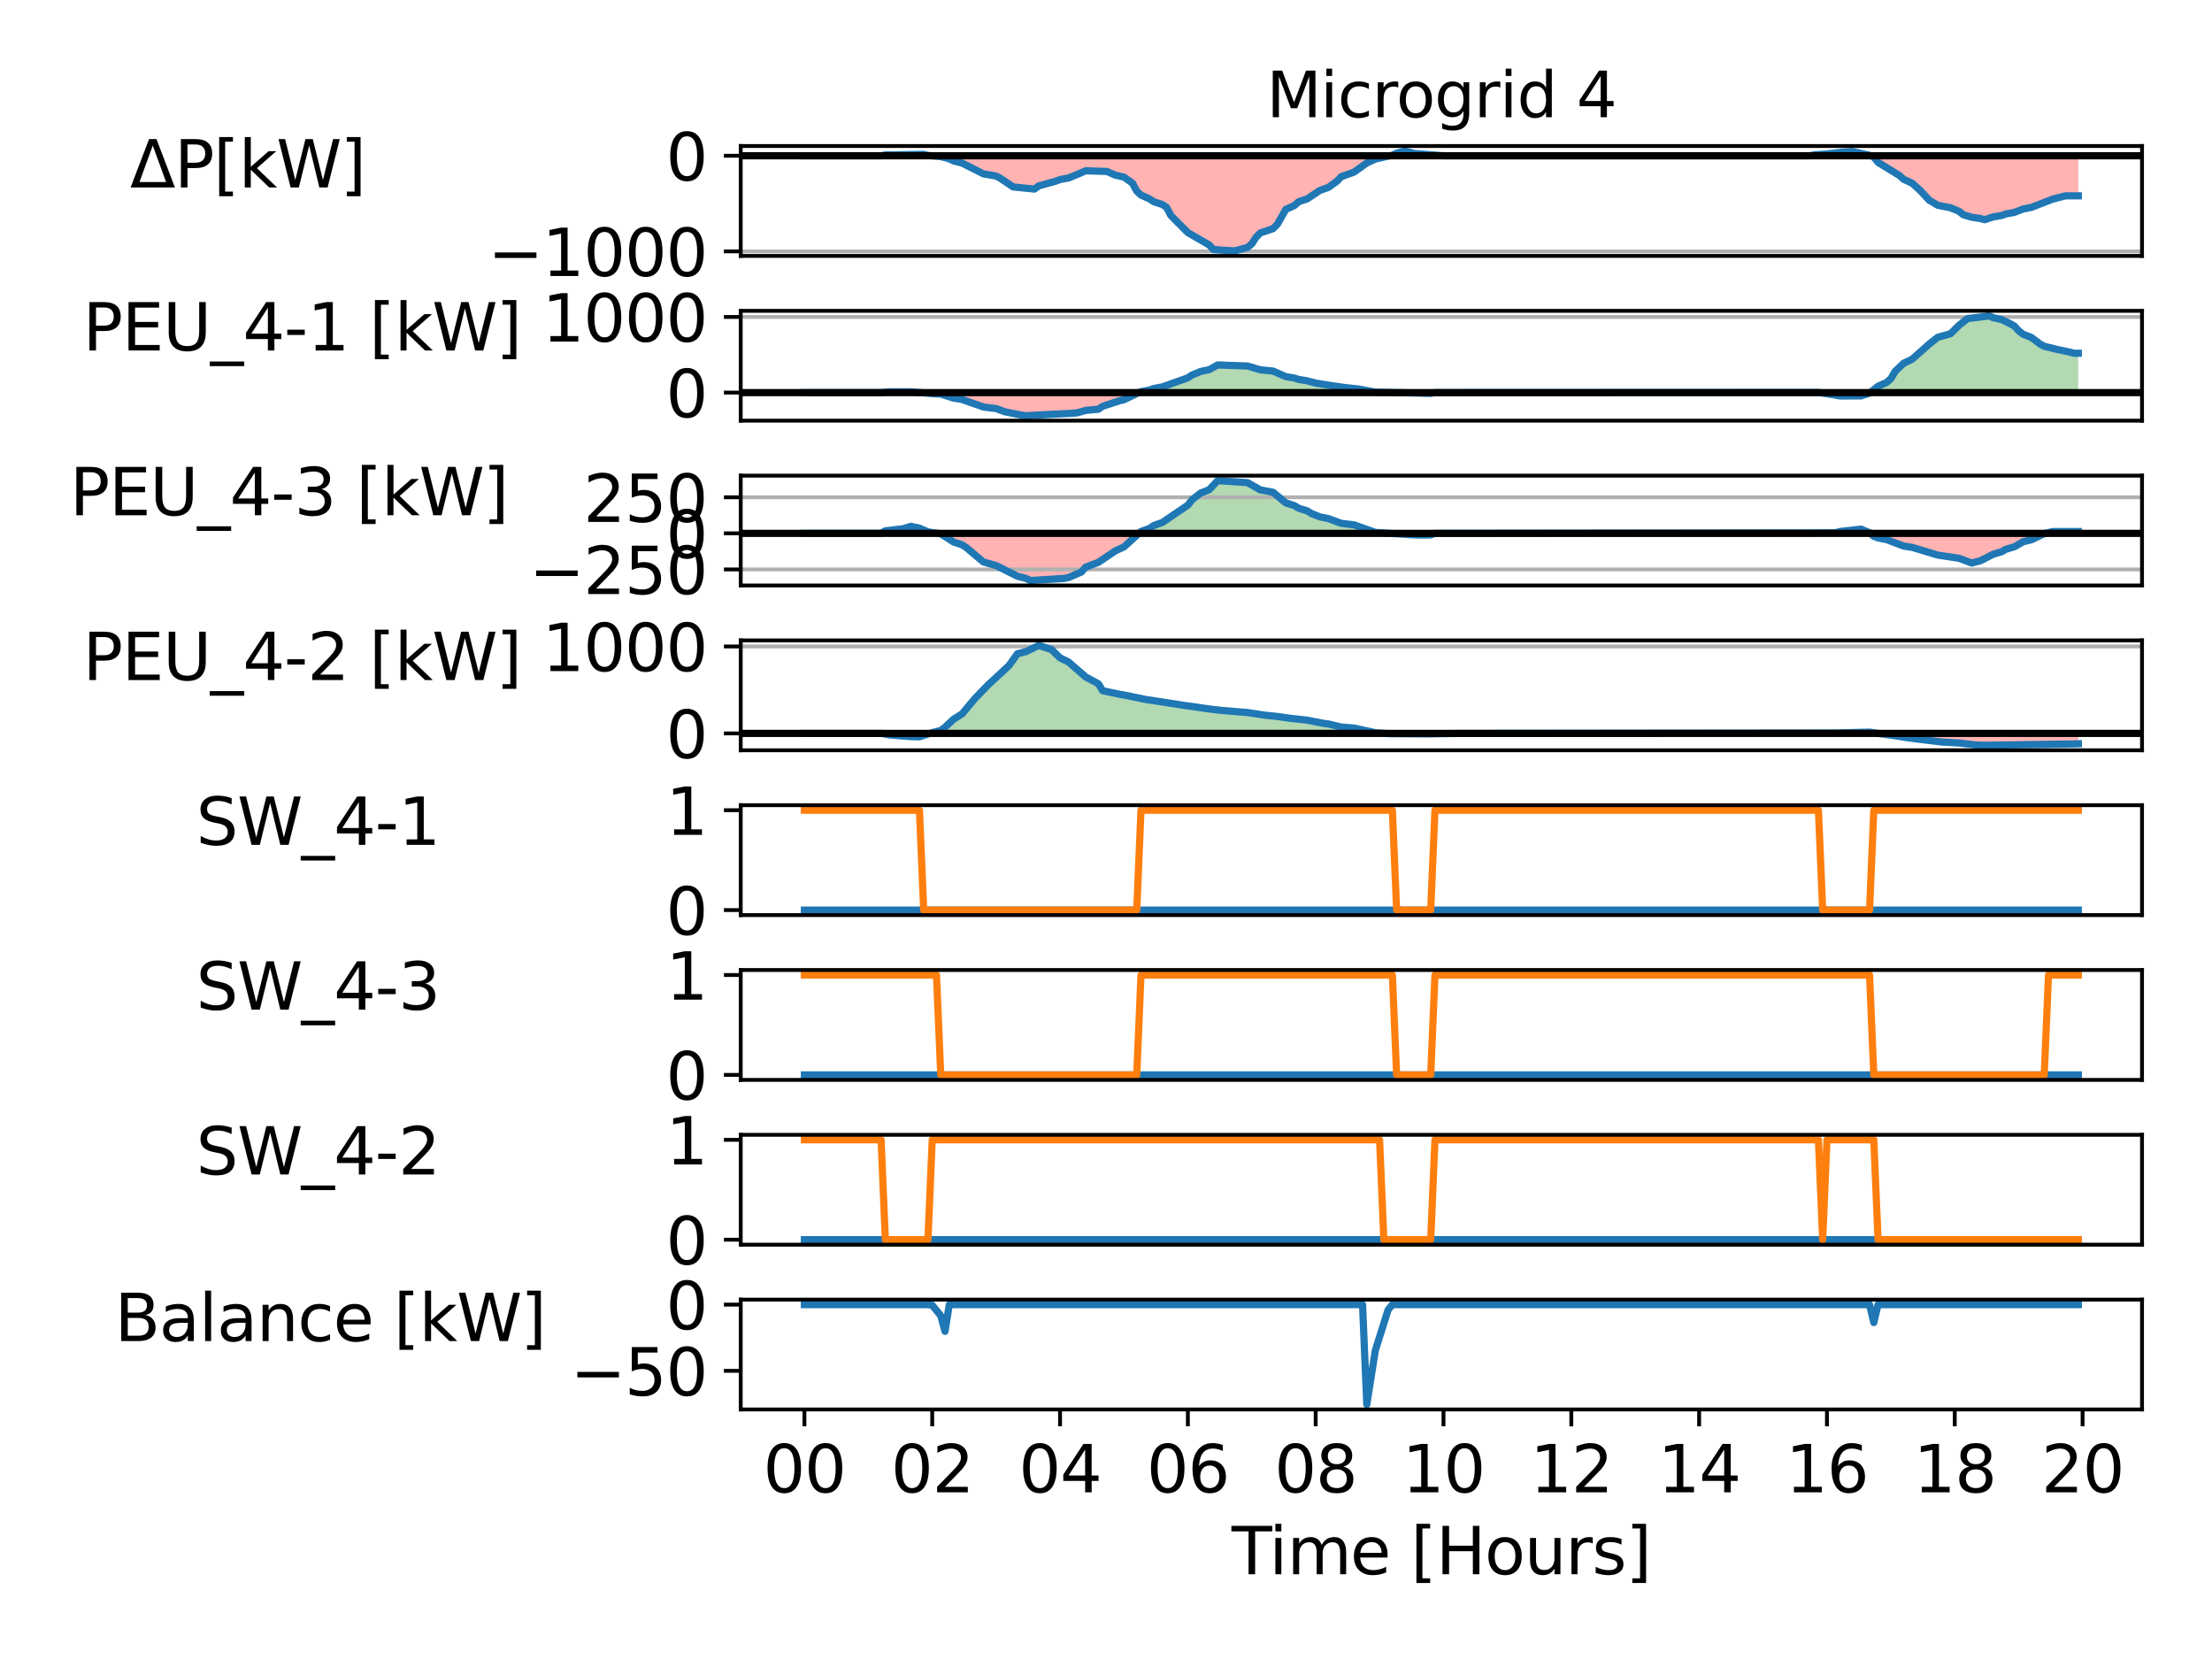 <?xml version="1.0" encoding="utf-8" standalone="no"?>
<!DOCTYPE svg PUBLIC "-//W3C//DTD SVG 1.1//EN"
  "http://www.w3.org/Graphics/SVG/1.1/DTD/svg11.dtd">
<svg xmlns:xlink="http://www.w3.org/1999/xlink" width="460.8pt" height="345.6pt" viewBox="0 0 460.8 345.6" xmlns="http://www.w3.org/2000/svg" version="1.1">
 <defs>
  <style type="text/css">*{stroke-linejoin: round; stroke-linecap: butt}</style>
 </defs>
 <g id="figure_1">
  <g id="patch_1">
   <path d="M 0 345.6 
L 460.8 345.6 
L 460.8 0 
L 0 0 
z
" style="fill: #ffffff"/>
  </g>
  <g id="axes_1">
   <g id="patch_2">
    <path d="M 154.305 53.307 
L 446.22 53.307 
L 446.22 30.42 
L 154.305 30.42 
z
" style="fill: #ffffff"/>
   </g>
   <g id="PolyCollection_1">
    <path d="M 184.437 32.45 
L 184.437 32.278 
L 185.325 32.262 
L 186.212 32.254 
L 187.1 32.246 
L 187.988 32.238 
L 188.875 32.215 
L 189.763 32.191 
L 190.65 32.179 
L 191.538 32.167 
L 192.425 32.144 
L 193.313 32.38 
L 193.313 32.45 
L 193.313 32.45 
L 192.425 32.45 
L 191.538 32.45 
L 190.65 32.45 
L 189.763 32.45 
L 188.875 32.45 
L 187.988 32.45 
L 187.1 32.45 
L 186.212 32.45 
L 185.325 32.45 
L 184.437 32.45 
z
" clip-path="url(#p935d59966c)" style="fill: #008000; fill-opacity: 0.3"/>
    <path d="M 290.056 32.45 
L 290.056 32.325 
L 290.943 31.893 
L 291.831 31.676 
L 292.718 31.46 
L 293.606 31.706 
L 294.493 31.951 
L 295.381 32.033 
L 296.269 32.115 
L 297.156 32.197 
L 298.044 32.28 
L 298.044 32.45 
L 298.044 32.45 
L 297.156 32.45 
L 296.269 32.45 
L 295.381 32.45 
L 294.493 32.45 
L 293.606 32.45 
L 292.718 32.45 
L 291.831 32.45 
L 290.943 32.45 
L 290.056 32.45 
z
" clip-path="url(#p935d59966c)" style="fill: #008000; fill-opacity: 0.3"/>
    <path d="M 377.923 32.45 
L 377.923 32.254 
L 378.811 32.228 
L 379.698 32.12 
L 380.586 32.067 
L 381.473 32.013 
L 382.361 31.866 
L 383.248 31.719 
L 384.136 31.67 
L 385.023 31.621 
L 385.911 31.572 
L 386.799 31.764 
L 387.686 31.955 
L 388.574 32.146 
L 389.461 32.337 
L 389.461 32.45 
L 389.461 32.45 
L 388.574 32.45 
L 387.686 32.45 
L 386.799 32.45 
L 385.911 32.45 
L 385.023 32.45 
L 384.136 32.45 
L 383.248 32.45 
L 382.361 32.45 
L 381.473 32.45 
L 380.586 32.45 
L 379.698 32.45 
L 378.811 32.45 
L 377.923 32.45 
z
" clip-path="url(#p935d59966c)" style="fill: #008000; fill-opacity: 0.3"/>
   </g>
   <g id="PolyCollection_2">
    <path d="M 194.2 32.45 
L 194.2 32.459 
L 195.088 32.538 
L 195.975 32.616 
L 196.863 32.853 
L 197.751 33.089 
L 198.638 33.528 
L 199.526 33.748 
L 200.413 33.967 
L 201.301 34.407 
L 202.188 34.846 
L 203.076 35.285 
L 203.963 35.749 
L 204.851 36.214 
L 205.738 36.369 
L 206.626 36.523 
L 207.514 36.678 
L 208.401 37.142 
L 209.289 37.743 
L 210.176 38.344 
L 211.064 38.945 
L 211.951 39.055 
L 212.839 39.11 
L 213.726 39.165 
L 214.614 39.274 
L 215.502 39.384 
L 216.389 38.725 
L 217.277 38.505 
L 218.164 38.285 
L 219.052 38.065 
L 219.939 37.735 
L 220.827 37.406 
L 221.714 37.241 
L 222.602 37.076 
L 223.489 36.746 
L 224.377 36.355 
L 225.265 35.965 
L 226.152 35.574 
L 227.04 35.59 
L 227.927 35.606 
L 228.815 35.622 
L 229.702 35.671 
L 230.59 35.719 
L 231.477 36.11 
L 232.365 36.5 
L 233.253 36.695 
L 234.14 36.89 
L 235.028 37.524 
L 235.915 38.158 
L 236.803 39.819 
L 237.69 40.629 
L 238.578 41.033 
L 239.465 41.438 
L 240.353 42.021 
L 241.24 42.313 
L 242.128 42.604 
L 243.016 43.188 
L 243.903 44.883 
L 244.791 45.793 
L 245.678 46.703 
L 246.566 47.578 
L 247.453 48.453 
L 248.341 48.992 
L 249.228 49.531 
L 250.116 50.071 
L 251.004 50.547 
L 251.891 51.023 
L 252.779 51.974 
L 253.666 52.072 
L 254.554 52.104 
L 255.441 52.137 
L 256.329 52.169 
L 257.216 52.267 
L 258.104 52.022 
L 258.991 51.778 
L 259.879 51.534 
L 260.767 50.801 
L 261.654 49.435 
L 262.542 48.532 
L 263.429 48.231 
L 264.317 47.93 
L 265.204 47.628 
L 266.092 46.725 
L 266.979 45.17 
L 267.867 43.615 
L 268.754 43.216 
L 269.642 42.816 
L 270.53 42.017 
L 271.417 41.723 
L 272.305 41.43 
L 273.192 40.842 
L 274.08 40.254 
L 274.967 39.667 
L 275.855 39.348 
L 276.742 39.028 
L 277.63 38.39 
L 278.518 37.752 
L 279.405 36.805 
L 280.293 36.489 
L 281.18 36.173 
L 282.068 35.857 
L 282.955 35.222 
L 283.843 34.587 
L 284.73 33.952 
L 285.618 33.546 
L 286.505 33.139 
L 287.393 32.935 
L 288.281 32.732 
L 289.168 32.528 
L 289.168 32.45 
L 289.168 32.45 
L 288.281 32.45 
L 287.393 32.45 
L 286.505 32.45 
L 285.618 32.45 
L 284.73 32.45 
L 283.843 32.45 
L 282.955 32.45 
L 282.068 32.45 
L 281.18 32.45 
L 280.293 32.45 
L 279.405 32.45 
L 278.518 32.45 
L 277.63 32.45 
L 276.742 32.45 
L 275.855 32.45 
L 274.967 32.45 
L 274.08 32.45 
L 273.192 32.45 
L 272.305 32.45 
L 271.417 32.45 
L 270.53 32.45 
L 269.642 32.45 
L 268.754 32.45 
L 267.867 32.45 
L 266.979 32.45 
L 266.092 32.45 
L 265.204 32.45 
L 264.317 32.45 
L 263.429 32.45 
L 262.542 32.45 
L 261.654 32.45 
L 260.767 32.45 
L 259.879 32.45 
L 258.991 32.45 
L 258.104 32.45 
L 257.216 32.45 
L 256.329 32.45 
L 255.441 32.45 
L 254.554 32.45 
L 253.666 32.45 
L 252.779 32.45 
L 251.891 32.45 
L 251.004 32.45 
L 250.116 32.45 
L 249.228 32.45 
L 248.341 32.45 
L 247.453 32.45 
L 246.566 32.45 
L 245.678 32.45 
L 244.791 32.45 
L 243.903 32.45 
L 243.016 32.45 
L 242.128 32.45 
L 241.24 32.45 
L 240.353 32.45 
L 239.465 32.45 
L 238.578 32.45 
L 237.69 32.45 
L 236.803 32.45 
L 235.915 32.45 
L 235.028 32.45 
L 234.14 32.45 
L 233.253 32.45 
L 232.365 32.45 
L 231.477 32.45 
L 230.59 32.45 
L 229.702 32.45 
L 228.815 32.45 
L 227.927 32.45 
L 227.04 32.45 
L 226.152 32.45 
L 225.265 32.45 
L 224.377 32.45 
L 223.489 32.45 
L 222.602 32.45 
L 221.714 32.45 
L 220.827 32.45 
L 219.939 32.45 
L 219.052 32.45 
L 218.164 32.45 
L 217.277 32.45 
L 216.389 32.45 
L 215.502 32.45 
L 214.614 32.45 
L 213.726 32.45 
L 212.839 32.45 
L 211.951 32.45 
L 211.064 32.45 
L 210.176 32.45 
L 209.289 32.45 
L 208.401 32.45 
L 207.514 32.45 
L 206.626 32.45 
L 205.738 32.45 
L 204.851 32.45 
L 203.963 32.45 
L 203.076 32.45 
L 202.188 32.45 
L 201.301 32.45 
L 200.413 32.45 
L 199.526 32.45 
L 198.638 32.45 
L 197.751 32.45 
L 196.863 32.45 
L 195.975 32.45 
L 195.088 32.45 
L 194.2 32.45 
z
" clip-path="url(#p935d59966c)" style="fill: #ff0000; fill-opacity: 0.3"/>
    <path d="M 390.349 32.45 
L 390.349 32.72 
L 391.236 33.83 
L 392.124 34.385 
L 393.011 34.94 
L 393.899 35.476 
L 394.787 36.013 
L 395.674 36.55 
L 396.562 37.356 
L 397.449 37.758 
L 398.337 38.161 
L 399.224 38.967 
L 400.112 39.772 
L 400.999 40.738 
L 401.887 41.704 
L 402.774 42.231 
L 403.662 42.759 
L 404.55 42.935 
L 405.437 43.111 
L 406.325 43.287 
L 407.212 43.65 
L 408.1 44.014 
L 408.987 44.742 
L 409.875 45 
L 410.762 45.258 
L 411.65 45.388 
L 412.538 45.517 
L 413.425 45.775 
L 414.313 45.482 
L 415.2 45.189 
L 416.088 45.042 
L 416.975 44.896 
L 417.863 44.569 
L 418.75 44.406 
L 419.638 44.243 
L 420.525 43.896 
L 421.413 43.549 
L 422.301 43.375 
L 423.188 43.201 
L 424.076 42.854 
L 424.963 42.506 
L 425.851 42.159 
L 426.738 41.817 
L 427.626 41.476 
L 428.513 41.248 
L 429.401 41.02 
L 430.288 40.792 
L 431.176 40.792 
L 432.064 40.792 
L 432.951 40.792 
L 432.951 32.45 
L 432.951 32.45 
L 432.064 32.45 
L 431.176 32.45 
L 430.288 32.45 
L 429.401 32.45 
L 428.513 32.45 
L 427.626 32.45 
L 426.738 32.45 
L 425.851 32.45 
L 424.963 32.45 
L 424.076 32.45 
L 423.188 32.45 
L 422.301 32.45 
L 421.413 32.45 
L 420.525 32.45 
L 419.638 32.45 
L 418.75 32.45 
L 417.863 32.45 
L 416.975 32.45 
L 416.088 32.45 
L 415.2 32.45 
L 414.313 32.45 
L 413.425 32.45 
L 412.538 32.45 
L 411.65 32.45 
L 410.762 32.45 
L 409.875 32.45 
L 408.987 32.45 
L 408.1 32.45 
L 407.212 32.45 
L 406.325 32.45 
L 405.437 32.45 
L 404.55 32.45 
L 403.662 32.45 
L 402.774 32.45 
L 401.887 32.45 
L 400.999 32.45 
L 400.112 32.45 
L 399.224 32.45 
L 398.337 32.45 
L 397.449 32.45 
L 396.562 32.45 
L 395.674 32.45 
L 394.787 32.45 
L 393.899 32.45 
L 393.011 32.45 
L 392.124 32.45 
L 391.236 32.45 
L 390.349 32.45 
z
" clip-path="url(#p935d59966c)" style="fill: #ff0000; fill-opacity: 0.3"/>
   </g>
   <g id="matplotlib.axis_1">
    <g id="ytick_1">
     <g id="line2d_1">
      <path d="M 154.305 52.37 
L 446.22 52.37 
" clip-path="url(#p935d59966c)" style="fill: none; stroke: #b0b0b0; stroke-width: 0.8; stroke-linecap: square"/>
     </g>
     <g id="line2d_2">
      <defs>
       <path id="m3432488f90" d="M 0 0 
L -3.5 0 
" style="stroke: #000000; stroke-width: 0.8"/>
      </defs>
      <g>
       <use xlink:href="#m3432488f90" x="154.305" y="52.37" style="stroke: #000000; stroke-width: 0.8"/>
      </g>
     </g>
     <g id="text_1">
      <!-- −1000 -->
      <g transform="translate(101.635 57.499) scale(0.135 -0.135)">
       <defs>
        <path id="DejaVuSans-2212" d="M 678 2272 
L 4684 2272 
L 4684 1741 
L 678 1741 
L 678 2272 
z
" transform="scale(0.016)"/>
        <path id="DejaVuSans-31" d="M 794 531 
L 1825 531 
L 1825 4091 
L 703 3866 
L 703 4441 
L 1819 4666 
L 2450 4666 
L 2450 531 
L 3481 531 
L 3481 0 
L 794 0 
L 794 531 
z
" transform="scale(0.016)"/>
        <path id="DejaVuSans-30" d="M 2034 4250 
Q 1547 4250 1301 3770 
Q 1056 3291 1056 2328 
Q 1056 1369 1301 889 
Q 1547 409 2034 409 
Q 2525 409 2770 889 
Q 3016 1369 3016 2328 
Q 3016 3291 2770 3770 
Q 2525 4250 2034 4250 
z
M 2034 4750 
Q 2819 4750 3233 4129 
Q 3647 3509 3647 2328 
Q 3647 1150 3233 529 
Q 2819 -91 2034 -91 
Q 1250 -91 836 529 
Q 422 1150 422 2328 
Q 422 3509 836 4129 
Q 1250 4750 2034 4750 
z
" transform="scale(0.016)"/>
       </defs>
       <use xlink:href="#DejaVuSans-2212"/>
       <use xlink:href="#DejaVuSans-31" x="83.789"/>
       <use xlink:href="#DejaVuSans-30" x="147.412"/>
       <use xlink:href="#DejaVuSans-30" x="211.035"/>
       <use xlink:href="#DejaVuSans-30" x="274.658"/>
      </g>
     </g>
    </g>
    <g id="ytick_2">
     <g id="line2d_3">
      <path d="M 154.305 32.45 
L 446.22 32.45 
" clip-path="url(#p935d59966c)" style="fill: none; stroke: #b0b0b0; stroke-width: 0.8; stroke-linecap: square"/>
     </g>
     <g id="line2d_4">
      <g>
       <use xlink:href="#m3432488f90" x="154.305" y="32.45" style="stroke: #000000; stroke-width: 0.8"/>
      </g>
     </g>
     <g id="text_2">
      <!-- 0 -->
      <g transform="translate(138.716 37.579) scale(0.135 -0.135)">
       <use xlink:href="#DejaVuSans-30"/>
      </g>
     </g>
    </g>
    <g id="text_3">
     <!-- ΔP[kW] -->
     <g transform="translate(27.098 39.056) scale(0.135 -0.135)">
      <defs>
       <path id="DejaVuSans-394" d="M 2188 4044 
L 906 525 
L 3472 525 
L 2188 4044 
z
M 50 0 
L 1831 4666 
L 2547 4666 
L 4325 0 
L 50 0 
z
" transform="scale(0.016)"/>
       <path id="DejaVuSans-50" d="M 1259 4147 
L 1259 2394 
L 2053 2394 
Q 2494 2394 2734 2622 
Q 2975 2850 2975 3272 
Q 2975 3691 2734 3919 
Q 2494 4147 2053 4147 
L 1259 4147 
z
M 628 4666 
L 2053 4666 
Q 2838 4666 3239 4311 
Q 3641 3956 3641 3272 
Q 3641 2581 3239 2228 
Q 2838 1875 2053 1875 
L 1259 1875 
L 1259 0 
L 628 0 
L 628 4666 
z
" transform="scale(0.016)"/>
       <path id="DejaVuSans-5b" d="M 550 4863 
L 1875 4863 
L 1875 4416 
L 1125 4416 
L 1125 -397 
L 1875 -397 
L 1875 -844 
L 550 -844 
L 550 4863 
z
" transform="scale(0.016)"/>
       <path id="DejaVuSans-6b" d="M 581 4863 
L 1159 4863 
L 1159 1991 
L 2875 3500 
L 3609 3500 
L 1753 1863 
L 3688 0 
L 2938 0 
L 1159 1709 
L 1159 0 
L 581 0 
L 581 4863 
z
" transform="scale(0.016)"/>
       <path id="DejaVuSans-57" d="M 213 4666 
L 850 4666 
L 1831 722 
L 2809 4666 
L 3519 4666 
L 4500 722 
L 5478 4666 
L 6119 4666 
L 4947 0 
L 4153 0 
L 3169 4050 
L 2175 0 
L 1381 0 
L 213 4666 
z
" transform="scale(0.016)"/>
       <path id="DejaVuSans-5d" d="M 1947 4863 
L 1947 -844 
L 622 -844 
L 622 -397 
L 1369 -397 
L 1369 4416 
L 622 4416 
L 622 4863 
L 1947 4863 
z
" transform="scale(0.016)"/>
      </defs>
      <use xlink:href="#DejaVuSans-394"/>
      <use xlink:href="#DejaVuSans-50" x="68.408"/>
      <use xlink:href="#DejaVuSans-5b" x="128.711"/>
      <use xlink:href="#DejaVuSans-6b" x="167.725"/>
      <use xlink:href="#DejaVuSans-57" x="225.635"/>
      <use xlink:href="#DejaVuSans-5d" x="324.512"/>
     </g>
    </g>
   </g>
   <g id="line2d_5">
    <path d="M 167.574 32.45 
L 183.55 32.45 
L 184.437 32.278 
L 192.425 32.144 
L 193.313 32.38 
L 195.975 32.616 
L 197.751 33.089 
L 198.638 33.528 
L 200.413 33.967 
L 204.851 36.214 
L 207.514 36.678 
L 208.401 37.142 
L 211.064 38.945 
L 215.502 39.384 
L 216.389 38.725 
L 219.939 37.735 
L 220.827 37.406 
L 222.602 37.076 
L 224.377 36.355 
L 226.152 35.574 
L 230.59 35.719 
L 232.365 36.5 
L 234.14 36.89 
L 235.915 38.158 
L 236.803 39.819 
L 237.69 40.629 
L 239.465 41.438 
L 240.353 42.021 
L 242.128 42.604 
L 243.016 43.188 
L 243.903 44.883 
L 247.453 48.453 
L 251.891 51.023 
L 252.779 51.974 
L 254.554 52.104 
L 257.216 52.267 
L 259.879 51.534 
L 260.767 50.801 
L 261.654 49.435 
L 262.542 48.532 
L 265.204 47.628 
L 266.092 46.725 
L 267.867 43.615 
L 269.642 42.816 
L 270.53 42.017 
L 272.305 41.43 
L 274.967 39.667 
L 276.742 39.028 
L 278.518 37.752 
L 279.405 36.805 
L 282.068 35.857 
L 284.73 33.952 
L 286.505 33.139 
L 290.056 32.325 
L 290.943 31.893 
L 292.718 31.46 
L 294.493 31.951 
L 300.706 32.45 
L 377.036 32.45 
L 377.923 32.254 
L 380.586 32.067 
L 382.361 31.866 
L 384.136 31.67 
L 385.911 31.572 
L 389.461 32.337 
L 390.349 32.72 
L 391.236 33.83 
L 395.674 36.55 
L 396.562 37.356 
L 398.337 38.161 
L 400.112 39.772 
L 401.887 41.704 
L 403.662 42.759 
L 406.325 43.287 
L 408.1 44.014 
L 408.987 44.742 
L 410.762 45.258 
L 412.538 45.517 
L 413.425 45.775 
L 415.2 45.189 
L 416.975 44.896 
L 417.863 44.569 
L 419.638 44.243 
L 421.413 43.549 
L 423.188 43.201 
L 427.626 41.476 
L 430.288 40.792 
L 432.951 40.792 
L 432.951 40.792 
" clip-path="url(#p935d59966c)" style="fill: none; stroke: #1f77b4; stroke-width: 1.5; stroke-linecap: square"/>
   </g>
   <g id="line2d_6">
    <path d="M 154.305 32.45 
L 446.22 32.45 
" clip-path="url(#p935d59966c)" style="fill: none; stroke: #000000; stroke-width: 1.5; stroke-linecap: square"/>
   </g>
   <g id="patch_3">
    <path d="M 154.305 53.307 
L 154.305 30.42 
" style="fill: none; stroke: #000000; stroke-width: 0.8; stroke-linejoin: miter; stroke-linecap: square"/>
   </g>
   <g id="patch_4">
    <path d="M 446.22 53.307 
L 446.22 30.42 
" style="fill: none; stroke: #000000; stroke-width: 0.8; stroke-linejoin: miter; stroke-linecap: square"/>
   </g>
   <g id="patch_5">
    <path d="M 154.305 53.307 
L 446.22 53.307 
" style="fill: none; stroke: #000000; stroke-width: 0.8; stroke-linejoin: miter; stroke-linecap: square"/>
   </g>
   <g id="patch_6">
    <path d="M 154.305 30.42 
L 446.22 30.42 
" style="fill: none; stroke: #000000; stroke-width: 0.8; stroke-linejoin: miter; stroke-linecap: square"/>
   </g>
   <g id="text_4">
    <!-- Microgrid 4 -->
    <g transform="translate(263.839 24.42) scale(0.13 -0.13)">
     <defs>
      <path id="DejaVuSans-4d" d="M 628 4666 
L 1569 4666 
L 2759 1491 
L 3956 4666 
L 4897 4666 
L 4897 0 
L 4281 0 
L 4281 4097 
L 3078 897 
L 2444 897 
L 1241 4097 
L 1241 0 
L 628 0 
L 628 4666 
z
" transform="scale(0.016)"/>
      <path id="DejaVuSans-69" d="M 603 3500 
L 1178 3500 
L 1178 0 
L 603 0 
L 603 3500 
z
M 603 4863 
L 1178 4863 
L 1178 4134 
L 603 4134 
L 603 4863 
z
" transform="scale(0.016)"/>
      <path id="DejaVuSans-63" d="M 3122 3366 
L 3122 2828 
Q 2878 2963 2633 3030 
Q 2388 3097 2138 3097 
Q 1578 3097 1268 2742 
Q 959 2388 959 1747 
Q 959 1106 1268 751 
Q 1578 397 2138 397 
Q 2388 397 2633 464 
Q 2878 531 3122 666 
L 3122 134 
Q 2881 22 2623 -34 
Q 2366 -91 2075 -91 
Q 1284 -91 818 406 
Q 353 903 353 1747 
Q 353 2603 823 3093 
Q 1294 3584 2113 3584 
Q 2378 3584 2631 3529 
Q 2884 3475 3122 3366 
z
" transform="scale(0.016)"/>
      <path id="DejaVuSans-72" d="M 2631 2963 
Q 2534 3019 2420 3045 
Q 2306 3072 2169 3072 
Q 1681 3072 1420 2755 
Q 1159 2438 1159 1844 
L 1159 0 
L 581 0 
L 581 3500 
L 1159 3500 
L 1159 2956 
Q 1341 3275 1631 3429 
Q 1922 3584 2338 3584 
Q 2397 3584 2469 3576 
Q 2541 3569 2628 3553 
L 2631 2963 
z
" transform="scale(0.016)"/>
      <path id="DejaVuSans-6f" d="M 1959 3097 
Q 1497 3097 1228 2736 
Q 959 2375 959 1747 
Q 959 1119 1226 758 
Q 1494 397 1959 397 
Q 2419 397 2687 759 
Q 2956 1122 2956 1747 
Q 2956 2369 2687 2733 
Q 2419 3097 1959 3097 
z
M 1959 3584 
Q 2709 3584 3137 3096 
Q 3566 2609 3566 1747 
Q 3566 888 3137 398 
Q 2709 -91 1959 -91 
Q 1206 -91 779 398 
Q 353 888 353 1747 
Q 353 2609 779 3096 
Q 1206 3584 1959 3584 
z
" transform="scale(0.016)"/>
      <path id="DejaVuSans-67" d="M 2906 1791 
Q 2906 2416 2648 2759 
Q 2391 3103 1925 3103 
Q 1463 3103 1205 2759 
Q 947 2416 947 1791 
Q 947 1169 1205 825 
Q 1463 481 1925 481 
Q 2391 481 2648 825 
Q 2906 1169 2906 1791 
z
M 3481 434 
Q 3481 -459 3084 -895 
Q 2688 -1331 1869 -1331 
Q 1566 -1331 1297 -1286 
Q 1028 -1241 775 -1147 
L 775 -588 
Q 1028 -725 1275 -790 
Q 1522 -856 1778 -856 
Q 2344 -856 2625 -561 
Q 2906 -266 2906 331 
L 2906 616 
Q 2728 306 2450 153 
Q 2172 0 1784 0 
Q 1141 0 747 490 
Q 353 981 353 1791 
Q 353 2603 747 3093 
Q 1141 3584 1784 3584 
Q 2172 3584 2450 3431 
Q 2728 3278 2906 2969 
L 2906 3500 
L 3481 3500 
L 3481 434 
z
" transform="scale(0.016)"/>
      <path id="DejaVuSans-64" d="M 2906 2969 
L 2906 4863 
L 3481 4863 
L 3481 0 
L 2906 0 
L 2906 525 
Q 2725 213 2448 61 
Q 2172 -91 1784 -91 
Q 1150 -91 751 415 
Q 353 922 353 1747 
Q 353 2572 751 3078 
Q 1150 3584 1784 3584 
Q 2172 3584 2448 3432 
Q 2725 3281 2906 2969 
z
M 947 1747 
Q 947 1113 1208 752 
Q 1469 391 1925 391 
Q 2381 391 2643 752 
Q 2906 1113 2906 1747 
Q 2906 2381 2643 2742 
Q 2381 3103 1925 3103 
Q 1469 3103 1208 2742 
Q 947 2381 947 1747 
z
" transform="scale(0.016)"/>
      <path id="DejaVuSans-20" transform="scale(0.016)"/>
      <path id="DejaVuSans-34" d="M 2419 4116 
L 825 1625 
L 2419 1625 
L 2419 4116 
z
M 2253 4666 
L 3047 4666 
L 3047 1625 
L 3713 1625 
L 3713 1100 
L 3047 1100 
L 3047 0 
L 2419 0 
L 2419 1100 
L 313 1100 
L 313 1709 
L 2253 4666 
z
" transform="scale(0.016)"/>
     </defs>
     <use xlink:href="#DejaVuSans-4d"/>
     <use xlink:href="#DejaVuSans-69" x="86.279"/>
     <use xlink:href="#DejaVuSans-63" x="114.062"/>
     <use xlink:href="#DejaVuSans-72" x="169.043"/>
     <use xlink:href="#DejaVuSans-6f" x="207.906"/>
     <use xlink:href="#DejaVuSans-67" x="269.088"/>
     <use xlink:href="#DejaVuSans-72" x="332.564"/>
     <use xlink:href="#DejaVuSans-69" x="373.678"/>
     <use xlink:href="#DejaVuSans-64" x="401.461"/>
     <use xlink:href="#DejaVuSans-20" x="464.938"/>
     <use xlink:href="#DejaVuSans-34" x="496.725"/>
    </g>
   </g>
  </g>
  <g id="axes_2">
   <g id="patch_7">
    <path d="M 154.305 87.637 
L 446.22 87.637 
L 446.22 64.75 
L 154.305 64.75 
z
" style="fill: #ffffff"/>
   </g>
   <g id="PolyCollection_3">
    <path d="M 184.437 81.786 
L 184.437 81.646 
L 185.325 81.615 
L 186.212 81.594 
L 187.1 81.574 
L 187.988 81.553 
L 188.875 81.492 
L 189.763 81.612 
L 190.65 81.671 
L 191.538 81.731 
L 191.538 81.786 
L 191.538 81.786 
L 190.65 81.786 
L 189.763 81.786 
L 188.875 81.786 
L 187.988 81.786 
L 187.1 81.786 
L 186.212 81.786 
L 185.325 81.786 
L 184.437 81.786 
z
" clip-path="url(#pc7abab3a84)" style="fill: #008000; fill-opacity: 0.3"/>
    <path d="M 237.69 81.786 
L 237.69 81.579 
L 238.578 81.416 
L 239.465 81.253 
L 240.353 80.927 
L 241.24 80.764 
L 242.128 80.602 
L 243.016 80.276 
L 243.903 79.95 
L 244.791 79.624 
L 245.678 79.299 
L 246.566 79.002 
L 247.453 78.706 
L 248.341 78.113 
L 249.228 77.748 
L 250.116 77.383 
L 251.004 77.201 
L 251.891 77.018 
L 252.779 76.522 
L 253.666 76.026 
L 254.554 76.051 
L 255.441 76.075 
L 256.329 76.1 
L 257.216 76.173 
L 258.104 76.197 
L 258.991 76.222 
L 259.879 76.246 
L 260.767 76.51 
L 261.654 76.773 
L 262.542 77.036 
L 263.429 77.124 
L 264.317 77.211 
L 265.204 77.299 
L 266.092 77.687 
L 266.979 78.076 
L 267.867 78.464 
L 268.754 78.608 
L 269.642 78.752 
L 270.53 79.04 
L 271.417 79.184 
L 272.305 79.328 
L 273.192 79.616 
L 274.08 79.802 
L 274.967 79.988 
L 275.855 80.082 
L 276.742 80.175 
L 277.63 80.361 
L 278.518 80.526 
L 279.405 80.691 
L 280.293 80.746 
L 281.18 80.801 
L 282.068 80.856 
L 282.955 81.021 
L 283.843 81.186 
L 284.73 81.351 
L 285.618 81.516 
L 286.505 81.681 
L 287.393 81.705 
L 288.281 81.729 
L 289.168 81.752 
L 290.056 81.776 
L 290.056 81.786 
L 290.056 81.786 
L 289.168 81.786 
L 288.281 81.786 
L 287.393 81.786 
L 286.505 81.786 
L 285.618 81.786 
L 284.73 81.786 
L 283.843 81.786 
L 282.955 81.786 
L 282.068 81.786 
L 281.18 81.786 
L 280.293 81.786 
L 279.405 81.786 
L 278.518 81.786 
L 277.63 81.786 
L 276.742 81.786 
L 275.855 81.786 
L 274.967 81.786 
L 274.08 81.786 
L 273.192 81.786 
L 272.305 81.786 
L 271.417 81.786 
L 270.53 81.786 
L 269.642 81.786 
L 268.754 81.786 
L 267.867 81.786 
L 266.979 81.786 
L 266.092 81.786 
L 265.204 81.786 
L 264.317 81.786 
L 263.429 81.786 
L 262.542 81.786 
L 261.654 81.786 
L 260.767 81.786 
L 259.879 81.786 
L 258.991 81.786 
L 258.104 81.786 
L 257.216 81.786 
L 256.329 81.786 
L 255.441 81.786 
L 254.554 81.786 
L 253.666 81.786 
L 252.779 81.786 
L 251.891 81.786 
L 251.004 81.786 
L 250.116 81.786 
L 249.228 81.786 
L 248.341 81.786 
L 247.453 81.786 
L 246.566 81.786 
L 245.678 81.786 
L 244.791 81.786 
L 243.903 81.786 
L 243.016 81.786 
L 242.128 81.786 
L 241.24 81.786 
L 240.353 81.786 
L 239.465 81.786 
L 238.578 81.786 
L 237.69 81.786 
z
" clip-path="url(#pc7abab3a84)" style="fill: #008000; fill-opacity: 0.3"/>
    <path d="M 377.923 81.786 
L 377.923 81.757 
L 378.811 81.751 
L 378.811 81.786 
L 378.811 81.786 
L 377.923 81.786 
z
" clip-path="url(#pc7abab3a84)" style="fill: #008000; fill-opacity: 0.3"/>
    <path d="M 390.349 81.786 
L 390.349 81.181 
L 391.236 80.459 
L 392.124 80.067 
L 393.011 79.674 
L 393.899 78.888 
L 394.787 77.369 
L 395.674 76.522 
L 396.562 75.674 
L 397.449 75.25 
L 398.337 74.826 
L 399.224 74.002 
L 400.112 73.178 
L 400.999 72.353 
L 401.887 71.68 
L 402.774 71.007 
L 403.662 70.267 
L 404.55 70.02 
L 405.437 69.773 
L 406.325 69.526 
L 407.212 68.644 
L 408.1 67.762 
L 408.987 67.066 
L 409.875 66.371 
L 410.762 66.226 
L 411.65 66.153 
L 412.538 66.081 
L 413.425 65.936 
L 414.313 65.791 
L 415.2 66.177 
L 416.088 66.37 
L 416.975 66.563 
L 417.863 66.949 
L 418.75 67.437 
L 419.638 67.925 
L 420.525 68.901 
L 421.413 69.605 
L 422.301 69.957 
L 423.188 70.309 
L 424.076 70.98 
L 424.963 71.651 
L 425.851 72.136 
L 426.738 72.379 
L 427.626 72.621 
L 428.513 72.783 
L 429.401 72.945 
L 430.288 73.107 
L 431.176 73.349 
L 432.064 73.592 
L 432.951 73.592 
L 432.951 81.786 
L 432.951 81.786 
L 432.064 81.786 
L 431.176 81.786 
L 430.288 81.786 
L 429.401 81.786 
L 428.513 81.786 
L 427.626 81.786 
L 426.738 81.786 
L 425.851 81.786 
L 424.963 81.786 
L 424.076 81.786 
L 423.188 81.786 
L 422.301 81.786 
L 421.413 81.786 
L 420.525 81.786 
L 419.638 81.786 
L 418.75 81.786 
L 417.863 81.786 
L 416.975 81.786 
L 416.088 81.786 
L 415.2 81.786 
L 414.313 81.786 
L 413.425 81.786 
L 412.538 81.786 
L 411.65 81.786 
L 410.762 81.786 
L 409.875 81.786 
L 408.987 81.786 
L 408.1 81.786 
L 407.212 81.786 
L 406.325 81.786 
L 405.437 81.786 
L 404.55 81.786 
L 403.662 81.786 
L 402.774 81.786 
L 401.887 81.786 
L 400.999 81.786 
L 400.112 81.786 
L 399.224 81.786 
L 398.337 81.786 
L 397.449 81.786 
L 396.562 81.786 
L 395.674 81.786 
L 394.787 81.786 
L 393.899 81.786 
L 393.011 81.786 
L 392.124 81.786 
L 391.236 81.786 
L 390.349 81.786 
z
" clip-path="url(#pc7abab3a84)" style="fill: #008000; fill-opacity: 0.3"/>
   </g>
   <g id="PolyCollection_4">
    <path d="M 192.425 81.786 
L 192.425 81.851 
L 193.313 81.971 
L 194.2 82.011 
L 195.088 82.051 
L 195.975 82.09 
L 196.863 82.372 
L 197.751 82.654 
L 198.638 82.936 
L 199.526 83.077 
L 200.413 83.218 
L 201.301 83.528 
L 202.188 83.838 
L 203.076 84.148 
L 203.963 84.458 
L 204.851 84.785 
L 205.738 84.894 
L 206.626 85.003 
L 207.514 85.112 
L 208.401 85.439 
L 209.289 85.766 
L 210.176 85.974 
L 211.064 86.182 
L 211.951 86.389 
L 212.839 86.493 
L 213.726 86.597 
L 214.614 86.532 
L 215.502 86.466 
L 216.389 86.4 
L 217.277 86.378 
L 218.164 86.356 
L 219.052 86.335 
L 219.939 86.269 
L 220.827 86.203 
L 221.714 86.17 
L 222.602 86.138 
L 223.489 86.072 
L 224.377 86.006 
L 225.265 85.752 
L 226.152 85.498 
L 227.04 85.413 
L 227.927 85.328 
L 228.815 85.243 
L 229.702 84.637 
L 230.59 84.322 
L 231.477 84.006 
L 232.365 83.691 
L 233.253 83.48 
L 234.14 83.268 
L 235.028 82.846 
L 235.915 82.424 
L 236.803 82.001 
L 236.803 81.786 
L 236.803 81.786 
L 235.915 81.786 
L 235.028 81.786 
L 234.14 81.786 
L 233.253 81.786 
L 232.365 81.786 
L 231.477 81.786 
L 230.59 81.786 
L 229.702 81.786 
L 228.815 81.786 
L 227.927 81.786 
L 227.04 81.786 
L 226.152 81.786 
L 225.265 81.786 
L 224.377 81.786 
L 223.489 81.786 
L 222.602 81.786 
L 221.714 81.786 
L 220.827 81.786 
L 219.939 81.786 
L 219.052 81.786 
L 218.164 81.786 
L 217.277 81.786 
L 216.389 81.786 
L 215.502 81.786 
L 214.614 81.786 
L 213.726 81.786 
L 212.839 81.786 
L 211.951 81.786 
L 211.064 81.786 
L 210.176 81.786 
L 209.289 81.786 
L 208.401 81.786 
L 207.514 81.786 
L 206.626 81.786 
L 205.738 81.786 
L 204.851 81.786 
L 203.963 81.786 
L 203.076 81.786 
L 202.188 81.786 
L 201.301 81.786 
L 200.413 81.786 
L 199.526 81.786 
L 198.638 81.786 
L 197.751 81.786 
L 196.863 81.786 
L 195.975 81.786 
L 195.088 81.786 
L 194.2 81.786 
L 193.313 81.786 
L 192.425 81.786 
z
" clip-path="url(#pc7abab3a84)" style="fill: #ff0000; fill-opacity: 0.3"/>
    <path d="M 290.943 81.786 
L 290.943 81.824 
L 291.831 81.848 
L 292.718 81.871 
L 293.606 81.919 
L 294.493 81.967 
L 295.381 81.965 
L 296.269 81.963 
L 297.156 81.96 
L 298.044 81.954 
L 298.044 81.786 
L 298.044 81.786 
L 297.156 81.786 
L 296.269 81.786 
L 295.381 81.786 
L 294.493 81.786 
L 293.606 81.786 
L 292.718 81.786 
L 291.831 81.786 
L 290.943 81.786 
z
" clip-path="url(#pc7abab3a84)" style="fill: #ff0000; fill-opacity: 0.3"/>
    <path d="M 379.698 81.786 
L 379.698 81.934 
L 380.586 82.026 
L 381.473 82.117 
L 382.361 82.3 
L 383.248 82.483 
L 384.136 82.483 
L 385.023 82.482 
L 385.911 82.482 
L 386.799 82.482 
L 387.686 82.482 
L 388.574 82.192 
L 389.461 81.902 
L 389.461 81.786 
L 389.461 81.786 
L 388.574 81.786 
L 387.686 81.786 
L 386.799 81.786 
L 385.911 81.786 
L 385.023 81.786 
L 384.136 81.786 
L 383.248 81.786 
L 382.361 81.786 
L 381.473 81.786 
L 380.586 81.786 
L 379.698 81.786 
z
" clip-path="url(#pc7abab3a84)" style="fill: #ff0000; fill-opacity: 0.3"/>
   </g>
   <g id="matplotlib.axis_2">
    <g id="ytick_3">
     <g id="line2d_7">
      <path d="M 154.305 81.786 
L 446.22 81.786 
" clip-path="url(#pc7abab3a84)" style="fill: none; stroke: #b0b0b0; stroke-width: 0.8; stroke-linecap: square"/>
     </g>
     <g id="line2d_8">
      <g>
       <use xlink:href="#m3432488f90" x="154.305" y="81.786" style="stroke: #000000; stroke-width: 0.8"/>
      </g>
     </g>
     <g id="text_5">
      <!-- 0 -->
      <g transform="translate(138.716 86.915) scale(0.135 -0.135)">
       <use xlink:href="#DejaVuSans-30"/>
      </g>
     </g>
    </g>
    <g id="ytick_4">
     <g id="line2d_9">
      <path d="M 154.305 66.026 
L 446.22 66.026 
" clip-path="url(#pc7abab3a84)" style="fill: none; stroke: #b0b0b0; stroke-width: 0.8; stroke-linecap: square"/>
     </g>
     <g id="line2d_10">
      <g>
       <use xlink:href="#m3432488f90" x="154.305" y="66.026" style="stroke: #000000; stroke-width: 0.8"/>
      </g>
     </g>
     <g id="text_6">
      <!-- 1000 -->
      <g transform="translate(112.948 71.155) scale(0.135 -0.135)">
       <use xlink:href="#DejaVuSans-31"/>
       <use xlink:href="#DejaVuSans-30" x="63.623"/>
       <use xlink:href="#DejaVuSans-30" x="127.246"/>
       <use xlink:href="#DejaVuSans-30" x="190.869"/>
      </g>
     </g>
    </g>
    <g id="text_7">
     <!-- PEU_4-1 [kW] -->
     <g transform="translate(17.277 73.011) scale(0.135 -0.135)">
      <defs>
       <path id="DejaVuSans-45" d="M 628 4666 
L 3578 4666 
L 3578 4134 
L 1259 4134 
L 1259 2753 
L 3481 2753 
L 3481 2222 
L 1259 2222 
L 1259 531 
L 3634 531 
L 3634 0 
L 628 0 
L 628 4666 
z
" transform="scale(0.016)"/>
       <path id="DejaVuSans-55" d="M 556 4666 
L 1191 4666 
L 1191 1831 
Q 1191 1081 1462 751 
Q 1734 422 2344 422 
Q 2950 422 3222 751 
Q 3494 1081 3494 1831 
L 3494 4666 
L 4128 4666 
L 4128 1753 
Q 4128 841 3676 375 
Q 3225 -91 2344 -91 
Q 1459 -91 1007 375 
Q 556 841 556 1753 
L 556 4666 
z
" transform="scale(0.016)"/>
       <path id="DejaVuSans-5f" d="M 3263 -1063 
L 3263 -1509 
L -63 -1509 
L -63 -1063 
L 3263 -1063 
z
" transform="scale(0.016)"/>
       <path id="DejaVuSans-2d" d="M 313 2009 
L 1997 2009 
L 1997 1497 
L 313 1497 
L 313 2009 
z
" transform="scale(0.016)"/>
      </defs>
      <use xlink:href="#DejaVuSans-50"/>
      <use xlink:href="#DejaVuSans-45" x="60.303"/>
      <use xlink:href="#DejaVuSans-55" x="123.486"/>
      <use xlink:href="#DejaVuSans-5f" x="196.68"/>
      <use xlink:href="#DejaVuSans-34" x="246.68"/>
      <use xlink:href="#DejaVuSans-2d" x="310.303"/>
      <use xlink:href="#DejaVuSans-31" x="346.387"/>
      <use xlink:href="#DejaVuSans-20" x="410.01"/>
      <use xlink:href="#DejaVuSans-5b" x="441.797"/>
      <use xlink:href="#DejaVuSans-6b" x="480.811"/>
      <use xlink:href="#DejaVuSans-57" x="538.721"/>
      <use xlink:href="#DejaVuSans-5d" x="637.598"/>
     </g>
    </g>
   </g>
   <g id="line2d_11">
    <path d="M 167.574 81.786 
L 183.55 81.786 
L 185.325 81.615 
L 189.763 81.612 
L 192.425 81.851 
L 194.2 82.011 
L 195.975 82.09 
L 198.638 82.936 
L 200.413 83.218 
L 204.851 84.785 
L 207.514 85.112 
L 209.289 85.766 
L 212.839 86.493 
L 213.726 86.597 
L 218.164 86.356 
L 222.602 86.138 
L 224.377 86.006 
L 226.152 85.498 
L 228.815 85.243 
L 229.702 84.637 
L 233.253 83.48 
L 234.14 83.268 
L 237.69 81.579 
L 239.465 81.253 
L 240.353 80.927 
L 242.128 80.602 
L 247.453 78.706 
L 248.341 78.113 
L 250.116 77.383 
L 251.891 77.018 
L 253.666 76.026 
L 259.879 76.246 
L 262.542 77.036 
L 265.204 77.299 
L 267.867 78.464 
L 269.642 78.752 
L 270.53 79.04 
L 272.305 79.328 
L 274.08 79.802 
L 275.855 80.082 
L 277.63 80.361 
L 280.293 80.746 
L 282.955 81.021 
L 286.505 81.681 
L 298.044 81.954 
L 298.931 81.786 
L 378.811 81.751 
L 380.586 82.026 
L 382.361 82.3 
L 383.248 82.483 
L 387.686 82.482 
L 389.461 81.902 
L 391.236 80.459 
L 393.011 79.674 
L 393.899 78.888 
L 394.787 77.369 
L 396.562 75.674 
L 398.337 74.826 
L 401.887 71.68 
L 403.662 70.267 
L 406.325 69.526 
L 408.1 67.762 
L 409.875 66.371 
L 411.65 66.153 
L 413.425 65.936 
L 414.313 65.791 
L 415.2 66.177 
L 416.975 66.563 
L 418.75 67.437 
L 419.638 67.925 
L 420.525 68.901 
L 421.413 69.605 
L 423.188 70.309 
L 424.963 71.651 
L 425.851 72.136 
L 428.513 72.783 
L 431.176 73.349 
L 432.064 73.592 
L 432.951 73.592 
L 432.951 73.592 
" clip-path="url(#pc7abab3a84)" style="fill: none; stroke: #1f77b4; stroke-width: 1.5; stroke-linecap: square"/>
   </g>
   <g id="line2d_12">
    <path d="M 154.305 81.786 
L 446.22 81.786 
" clip-path="url(#pc7abab3a84)" style="fill: none; stroke: #000000; stroke-width: 1.5; stroke-linecap: square"/>
   </g>
   <g id="patch_8">
    <path d="M 154.305 87.637 
L 154.305 64.75 
" style="fill: none; stroke: #000000; stroke-width: 0.8; stroke-linejoin: miter; stroke-linecap: square"/>
   </g>
   <g id="patch_9">
    <path d="M 446.22 87.637 
L 446.22 64.75 
" style="fill: none; stroke: #000000; stroke-width: 0.8; stroke-linejoin: miter; stroke-linecap: square"/>
   </g>
   <g id="patch_10">
    <path d="M 154.305 87.637 
L 446.22 87.637 
" style="fill: none; stroke: #000000; stroke-width: 0.8; stroke-linejoin: miter; stroke-linecap: square"/>
   </g>
   <g id="patch_11">
    <path d="M 154.305 64.75 
L 446.22 64.75 
" style="fill: none; stroke: #000000; stroke-width: 0.8; stroke-linejoin: miter; stroke-linecap: square"/>
   </g>
  </g>
  <g id="axes_3">
   <g id="patch_12">
    <path d="M 154.305 121.968 
L 446.22 121.968 
L 446.22 99.081 
L 154.305 99.081 
z
" style="fill: #ffffff"/>
   </g>
   <g id="PolyCollection_5">
    <path d="M 184.437 111.107 
L 184.437 110.573 
L 185.325 110.44 
L 186.212 110.352 
L 187.1 110.263 
L 187.988 110.174 
L 188.875 109.908 
L 189.763 109.642 
L 190.65 109.835 
L 191.538 110.029 
L 192.425 110.415 
L 193.313 110.801 
L 194.2 110.93 
L 195.088 111.059 
L 195.088 111.107 
L 195.088 111.107 
L 194.2 111.107 
L 193.313 111.107 
L 192.425 111.107 
L 191.538 111.107 
L 190.65 111.107 
L 189.763 111.107 
L 188.875 111.107 
L 187.988 111.107 
L 187.1 111.107 
L 186.212 111.107 
L 185.325 111.107 
L 184.437 111.107 
z
" clip-path="url(#p0aa5bb9a40)" style="fill: #008000; fill-opacity: 0.3"/>
    <path d="M 237.69 111.107 
L 237.69 110.713 
L 238.578 110.402 
L 239.465 110.091 
L 240.353 109.47 
L 241.24 109.159 
L 242.128 108.848 
L 243.016 108.227 
L 243.903 107.606 
L 244.791 106.984 
L 245.678 106.363 
L 246.566 105.798 
L 247.453 105.232 
L 248.341 104.101 
L 249.228 103.405 
L 250.116 102.709 
L 251.004 102.361 
L 251.891 102.014 
L 252.779 101.067 
L 253.666 100.121 
L 254.554 100.168 
L 255.441 100.215 
L 256.329 100.261 
L 257.216 100.401 
L 258.104 100.448 
L 258.991 100.495 
L 259.879 100.541 
L 260.767 101.043 
L 261.654 101.545 
L 262.542 102.047 
L 263.429 102.215 
L 264.317 102.382 
L 265.204 102.549 
L 266.092 103.29 
L 266.979 104.03 
L 267.867 104.771 
L 268.754 105.045 
L 269.642 105.32 
L 270.53 105.869 
L 271.417 106.144 
L 272.305 106.418 
L 273.192 106.968 
L 274.08 107.323 
L 274.967 107.679 
L 275.855 107.857 
L 276.742 108.035 
L 277.63 108.39 
L 278.518 108.705 
L 279.405 109.02 
L 280.293 109.124 
L 281.18 109.229 
L 282.068 109.334 
L 282.955 109.649 
L 283.843 109.963 
L 284.73 110.278 
L 285.618 110.592 
L 286.505 110.907 
L 287.393 110.952 
L 288.281 110.998 
L 289.168 111.043 
L 290.056 111.089 
L 290.056 111.107 
L 290.056 111.107 
L 289.168 111.107 
L 288.281 111.107 
L 287.393 111.107 
L 286.505 111.107 
L 285.618 111.107 
L 284.73 111.107 
L 283.843 111.107 
L 282.955 111.107 
L 282.068 111.107 
L 281.18 111.107 
L 280.293 111.107 
L 279.405 111.107 
L 278.518 111.107 
L 277.63 111.107 
L 276.742 111.107 
L 275.855 111.107 
L 274.967 111.107 
L 274.08 111.107 
L 273.192 111.107 
L 272.305 111.107 
L 271.417 111.107 
L 270.53 111.107 
L 269.642 111.107 
L 268.754 111.107 
L 267.867 111.107 
L 266.979 111.107 
L 266.092 111.107 
L 265.204 111.107 
L 264.317 111.107 
L 263.429 111.107 
L 262.542 111.107 
L 261.654 111.107 
L 260.767 111.107 
L 259.879 111.107 
L 258.991 111.107 
L 258.104 111.107 
L 257.216 111.107 
L 256.329 111.107 
L 255.441 111.107 
L 254.554 111.107 
L 253.666 111.107 
L 252.779 111.107 
L 251.891 111.107 
L 251.004 111.107 
L 250.116 111.107 
L 249.228 111.107 
L 248.341 111.107 
L 247.453 111.107 
L 246.566 111.107 
L 245.678 111.107 
L 244.791 111.107 
L 243.903 111.107 
L 243.016 111.107 
L 242.128 111.107 
L 241.24 111.107 
L 240.353 111.107 
L 239.465 111.107 
L 238.578 111.107 
L 237.69 111.107 
z
" clip-path="url(#p0aa5bb9a40)" style="fill: #008000; fill-opacity: 0.3"/>
    <path d="M 377.923 111.107 
L 377.923 111.022 
L 378.811 111.019 
L 379.698 111.006 
L 380.586 111 
L 381.473 110.994 
L 382.361 110.982 
L 383.248 110.729 
L 384.136 110.645 
L 385.023 110.561 
L 385.911 110.477 
L 386.799 110.351 
L 387.686 110.224 
L 388.574 110.601 
L 389.461 110.977 
L 389.461 111.107 
L 389.461 111.107 
L 388.574 111.107 
L 387.686 111.107 
L 386.799 111.107 
L 385.911 111.107 
L 385.023 111.107 
L 384.136 111.107 
L 383.248 111.107 
L 382.361 111.107 
L 381.473 111.107 
L 380.586 111.107 
L 379.698 111.107 
L 378.811 111.107 
L 377.923 111.107 
z
" clip-path="url(#p0aa5bb9a40)" style="fill: #008000; fill-opacity: 0.3"/>
    <path d="M 426.738 111.107 
L 426.738 110.943 
L 427.626 110.729 
L 428.513 110.729 
L 429.401 110.729 
L 430.288 110.729 
L 431.176 110.729 
L 432.064 110.729 
L 432.951 110.729 
L 432.951 111.107 
L 432.951 111.107 
L 432.064 111.107 
L 431.176 111.107 
L 430.288 111.107 
L 429.401 111.107 
L 428.513 111.107 
L 427.626 111.107 
L 426.738 111.107 
z
" clip-path="url(#p0aa5bb9a40)" style="fill: #008000; fill-opacity: 0.3"/>
   </g>
   <g id="PolyCollection_6">
    <path d="M 195.975 111.107 
L 195.975 111.187 
L 196.863 111.762 
L 197.751 112.336 
L 198.638 112.911 
L 199.526 113.198 
L 200.413 113.485 
L 201.301 114.06 
L 202.188 114.811 
L 203.076 115.562 
L 203.963 116.313 
L 204.851 117.065 
L 205.738 117.315 
L 206.626 117.566 
L 207.514 117.816 
L 208.401 118.261 
L 209.289 118.705 
L 210.176 119.149 
L 211.064 119.594 
L 211.951 120.039 
L 212.839 120.261 
L 213.726 120.483 
L 214.614 120.928 
L 215.502 120.879 
L 216.389 120.83 
L 217.277 120.814 
L 218.164 120.798 
L 219.052 120.782 
L 219.939 120.733 
L 220.827 120.685 
L 221.714 120.495 
L 222.602 120.305 
L 223.489 119.926 
L 224.377 119.546 
L 225.265 119.167 
L 226.152 118.156 
L 227.04 117.82 
L 227.927 117.483 
L 228.815 117.146 
L 229.702 116.545 
L 230.59 115.944 
L 231.477 115.342 
L 232.365 114.741 
L 233.253 114.338 
L 234.14 113.935 
L 235.028 113.129 
L 235.915 112.324 
L 236.803 111.518 
L 236.803 111.107 
L 236.803 111.107 
L 235.915 111.107 
L 235.028 111.107 
L 234.14 111.107 
L 233.253 111.107 
L 232.365 111.107 
L 231.477 111.107 
L 230.59 111.107 
L 229.702 111.107 
L 228.815 111.107 
L 227.927 111.107 
L 227.04 111.107 
L 226.152 111.107 
L 225.265 111.107 
L 224.377 111.107 
L 223.489 111.107 
L 222.602 111.107 
L 221.714 111.107 
L 220.827 111.107 
L 219.939 111.107 
L 219.052 111.107 
L 218.164 111.107 
L 217.277 111.107 
L 216.389 111.107 
L 215.502 111.107 
L 214.614 111.107 
L 213.726 111.107 
L 212.839 111.107 
L 211.951 111.107 
L 211.064 111.107 
L 210.176 111.107 
L 209.289 111.107 
L 208.401 111.107 
L 207.514 111.107 
L 206.626 111.107 
L 205.738 111.107 
L 204.851 111.107 
L 203.963 111.107 
L 203.076 111.107 
L 202.188 111.107 
L 201.301 111.107 
L 200.413 111.107 
L 199.526 111.107 
L 198.638 111.107 
L 197.751 111.107 
L 196.863 111.107 
L 195.975 111.107 
z
" clip-path="url(#p0aa5bb9a40)" style="fill: #ff0000; fill-opacity: 0.3"/>
    <path d="M 290.943 111.107 
L 290.943 111.18 
L 291.831 111.225 
L 292.718 111.27 
L 293.606 111.362 
L 294.493 111.452 
L 295.381 111.448 
L 296.269 111.444 
L 297.156 111.44 
L 298.044 111.428 
L 298.044 111.107 
L 298.044 111.107 
L 297.156 111.107 
L 296.269 111.107 
L 295.381 111.107 
L 294.493 111.107 
L 293.606 111.107 
L 292.718 111.107 
L 291.831 111.107 
L 290.943 111.107 
z
" clip-path="url(#p0aa5bb9a40)" style="fill: #ff0000; fill-opacity: 0.3"/>
    <path d="M 390.349 111.107 
L 390.349 111.73 
L 391.236 112.068 
L 392.124 112.237 
L 393.011 112.406 
L 393.899 112.744 
L 394.787 113.082 
L 395.674 113.42 
L 396.562 113.758 
L 397.449 113.892 
L 398.337 114.026 
L 399.224 114.294 
L 400.112 114.562 
L 400.999 114.83 
L 401.887 115.098 
L 402.774 115.365 
L 403.662 115.633 
L 404.55 115.744 
L 405.437 115.854 
L 406.325 115.965 
L 407.212 116.131 
L 408.1 116.296 
L 408.987 116.628 
L 409.875 116.96 
L 410.762 117.291 
L 411.65 117.062 
L 412.538 116.833 
L 413.425 116.375 
L 414.313 115.917 
L 415.2 115.458 
L 416.088 115.199 
L 416.975 114.94 
L 417.863 114.422 
L 418.75 114.163 
L 419.638 113.904 
L 420.525 113.386 
L 421.413 112.868 
L 422.301 112.654 
L 423.188 112.44 
L 424.076 112.012 
L 424.963 111.585 
L 425.851 111.157 
L 425.851 111.107 
L 425.851 111.107 
L 424.963 111.107 
L 424.076 111.107 
L 423.188 111.107 
L 422.301 111.107 
L 421.413 111.107 
L 420.525 111.107 
L 419.638 111.107 
L 418.75 111.107 
L 417.863 111.107 
L 416.975 111.107 
L 416.088 111.107 
L 415.2 111.107 
L 414.313 111.107 
L 413.425 111.107 
L 412.538 111.107 
L 411.65 111.107 
L 410.762 111.107 
L 409.875 111.107 
L 408.987 111.107 
L 408.1 111.107 
L 407.212 111.107 
L 406.325 111.107 
L 405.437 111.107 
L 404.55 111.107 
L 403.662 111.107 
L 402.774 111.107 
L 401.887 111.107 
L 400.999 111.107 
L 400.112 111.107 
L 399.224 111.107 
L 398.337 111.107 
L 397.449 111.107 
L 396.562 111.107 
L 395.674 111.107 
L 394.787 111.107 
L 393.899 111.107 
L 393.011 111.107 
L 392.124 111.107 
L 391.236 111.107 
L 390.349 111.107 
z
" clip-path="url(#p0aa5bb9a40)" style="fill: #ff0000; fill-opacity: 0.3"/>
   </g>
   <g id="matplotlib.axis_3">
    <g id="ytick_5">
     <g id="line2d_13">
      <path d="M 154.305 118.622 
L 446.22 118.622 
" clip-path="url(#p0aa5bb9a40)" style="fill: none; stroke: #b0b0b0; stroke-width: 0.8; stroke-linecap: square"/>
     </g>
     <g id="line2d_14">
      <g>
       <use xlink:href="#m3432488f90" x="154.305" y="118.622" style="stroke: #000000; stroke-width: 0.8"/>
      </g>
     </g>
     <g id="text_8">
      <!-- −250 -->
      <g transform="translate(110.224 123.751) scale(0.135 -0.135)">
       <defs>
        <path id="DejaVuSans-32" d="M 1228 531 
L 3431 531 
L 3431 0 
L 469 0 
L 469 531 
Q 828 903 1448 1529 
Q 2069 2156 2228 2338 
Q 2531 2678 2651 2914 
Q 2772 3150 2772 3378 
Q 2772 3750 2511 3984 
Q 2250 4219 1831 4219 
Q 1534 4219 1204 4116 
Q 875 4013 500 3803 
L 500 4441 
Q 881 4594 1212 4672 
Q 1544 4750 1819 4750 
Q 2544 4750 2975 4387 
Q 3406 4025 3406 3419 
Q 3406 3131 3298 2873 
Q 3191 2616 2906 2266 
Q 2828 2175 2409 1742 
Q 1991 1309 1228 531 
z
" transform="scale(0.016)"/>
        <path id="DejaVuSans-35" d="M 691 4666 
L 3169 4666 
L 3169 4134 
L 1269 4134 
L 1269 2991 
Q 1406 3038 1543 3061 
Q 1681 3084 1819 3084 
Q 2600 3084 3056 2656 
Q 3513 2228 3513 1497 
Q 3513 744 3044 326 
Q 2575 -91 1722 -91 
Q 1428 -91 1123 -41 
Q 819 9 494 109 
L 494 744 
Q 775 591 1075 516 
Q 1375 441 1709 441 
Q 2250 441 2565 725 
Q 2881 1009 2881 1497 
Q 2881 1984 2565 2268 
Q 2250 2553 1709 2553 
Q 1456 2553 1204 2497 
Q 953 2441 691 2322 
L 691 4666 
z
" transform="scale(0.016)"/>
       </defs>
       <use xlink:href="#DejaVuSans-2212"/>
       <use xlink:href="#DejaVuSans-32" x="83.789"/>
       <use xlink:href="#DejaVuSans-35" x="147.412"/>
       <use xlink:href="#DejaVuSans-30" x="211.035"/>
      </g>
     </g>
    </g>
    <g id="ytick_6">
     <g id="line2d_15">
      <path d="M 154.305 111.107 
L 446.22 111.107 
" clip-path="url(#p0aa5bb9a40)" style="fill: none; stroke: #b0b0b0; stroke-width: 0.8; stroke-linecap: square"/>
     </g>
     <g id="line2d_16">
      <g>
       <use xlink:href="#m3432488f90" x="154.305" y="111.107" style="stroke: #000000; stroke-width: 0.8"/>
      </g>
     </g>
     <g id="text_9">
      <!-- 0 -->
      <g transform="translate(138.716 116.236) scale(0.135 -0.135)">
       <use xlink:href="#DejaVuSans-30"/>
      </g>
     </g>
    </g>
    <g id="ytick_7">
     <g id="line2d_17">
      <path d="M 154.305 103.592 
L 446.22 103.592 
" clip-path="url(#p0aa5bb9a40)" style="fill: none; stroke: #b0b0b0; stroke-width: 0.8; stroke-linecap: square"/>
     </g>
     <g id="line2d_18">
      <g>
       <use xlink:href="#m3432488f90" x="154.305" y="103.592" style="stroke: #000000; stroke-width: 0.8"/>
      </g>
     </g>
     <g id="text_10">
      <!-- 250 -->
      <g transform="translate(121.537 108.721) scale(0.135 -0.135)">
       <use xlink:href="#DejaVuSans-32"/>
       <use xlink:href="#DejaVuSans-35" x="63.623"/>
       <use xlink:href="#DejaVuSans-30" x="127.246"/>
      </g>
     </g>
    </g>
    <g id="text_11">
     <!-- PEU_4-3 [kW] -->
     <g transform="translate(14.554 107.341) scale(0.135 -0.135)">
      <defs>
       <path id="DejaVuSans-33" d="M 2597 2516 
Q 3050 2419 3304 2112 
Q 3559 1806 3559 1356 
Q 3559 666 3084 287 
Q 2609 -91 1734 -91 
Q 1441 -91 1130 -33 
Q 819 25 488 141 
L 488 750 
Q 750 597 1062 519 
Q 1375 441 1716 441 
Q 2309 441 2620 675 
Q 2931 909 2931 1356 
Q 2931 1769 2642 2001 
Q 2353 2234 1838 2234 
L 1294 2234 
L 1294 2753 
L 1863 2753 
Q 2328 2753 2575 2939 
Q 2822 3125 2822 3475 
Q 2822 3834 2567 4026 
Q 2313 4219 1838 4219 
Q 1578 4219 1281 4162 
Q 984 4106 628 3988 
L 628 4550 
Q 988 4650 1302 4700 
Q 1616 4750 1894 4750 
Q 2613 4750 3031 4423 
Q 3450 4097 3450 3541 
Q 3450 3153 3228 2886 
Q 3006 2619 2597 2516 
z
" transform="scale(0.016)"/>
      </defs>
      <use xlink:href="#DejaVuSans-50"/>
      <use xlink:href="#DejaVuSans-45" x="60.303"/>
      <use xlink:href="#DejaVuSans-55" x="123.486"/>
      <use xlink:href="#DejaVuSans-5f" x="196.68"/>
      <use xlink:href="#DejaVuSans-34" x="246.68"/>
      <use xlink:href="#DejaVuSans-2d" x="310.303"/>
      <use xlink:href="#DejaVuSans-33" x="346.387"/>
      <use xlink:href="#DejaVuSans-20" x="410.01"/>
      <use xlink:href="#DejaVuSans-5b" x="441.797"/>
      <use xlink:href="#DejaVuSans-6b" x="480.811"/>
      <use xlink:href="#DejaVuSans-57" x="538.721"/>
      <use xlink:href="#DejaVuSans-5d" x="637.598"/>
     </g>
    </g>
   </g>
   <g id="line2d_19">
    <path d="M 167.574 111.107 
L 183.55 111.107 
L 184.437 110.573 
L 187.1 110.263 
L 187.988 110.174 
L 189.763 109.642 
L 191.538 110.029 
L 193.313 110.801 
L 195.975 111.187 
L 198.638 112.911 
L 200.413 113.485 
L 201.301 114.06 
L 204.851 117.065 
L 207.514 117.816 
L 211.951 120.039 
L 213.726 120.483 
L 214.614 120.928 
L 221.714 120.495 
L 222.602 120.305 
L 225.265 119.167 
L 226.152 118.156 
L 228.815 117.146 
L 232.365 114.741 
L 234.14 113.935 
L 237.69 110.713 
L 239.465 110.091 
L 240.353 109.47 
L 242.128 108.848 
L 247.453 105.232 
L 248.341 104.101 
L 250.116 102.709 
L 251.891 102.014 
L 253.666 100.121 
L 259.879 100.541 
L 262.542 102.047 
L 265.204 102.549 
L 267.867 104.771 
L 269.642 105.32 
L 270.53 105.869 
L 272.305 106.418 
L 273.192 106.968 
L 274.967 107.679 
L 276.742 108.035 
L 279.405 109.02 
L 282.068 109.334 
L 286.505 110.907 
L 293.606 111.362 
L 295.381 111.448 
L 298.044 111.428 
L 298.931 111.107 
L 380.586 111 
L 382.361 110.982 
L 383.248 110.729 
L 387.686 110.224 
L 389.461 110.977 
L 390.349 111.73 
L 391.236 112.068 
L 393.011 112.406 
L 396.562 113.758 
L 398.337 114.026 
L 403.662 115.633 
L 408.1 116.296 
L 410.762 117.291 
L 412.538 116.833 
L 415.2 115.458 
L 416.975 114.94 
L 417.863 114.422 
L 419.638 113.904 
L 421.413 112.868 
L 423.188 112.44 
L 425.851 111.157 
L 427.626 110.729 
L 432.951 110.729 
L 432.951 110.729 
" clip-path="url(#p0aa5bb9a40)" style="fill: none; stroke: #1f77b4; stroke-width: 1.5; stroke-linecap: square"/>
   </g>
   <g id="line2d_20">
    <path d="M 154.305 111.107 
L 446.22 111.107 
" clip-path="url(#p0aa5bb9a40)" style="fill: none; stroke: #000000; stroke-width: 1.5; stroke-linecap: square"/>
   </g>
   <g id="patch_13">
    <path d="M 154.305 121.968 
L 154.305 99.081 
" style="fill: none; stroke: #000000; stroke-width: 0.8; stroke-linejoin: miter; stroke-linecap: square"/>
   </g>
   <g id="patch_14">
    <path d="M 446.22 121.968 
L 446.22 99.081 
" style="fill: none; stroke: #000000; stroke-width: 0.8; stroke-linejoin: miter; stroke-linecap: square"/>
   </g>
   <g id="patch_15">
    <path d="M 154.305 121.968 
L 446.22 121.968 
" style="fill: none; stroke: #000000; stroke-width: 0.8; stroke-linejoin: miter; stroke-linecap: square"/>
   </g>
   <g id="patch_16">
    <path d="M 154.305 99.081 
L 446.22 99.081 
" style="fill: none; stroke: #000000; stroke-width: 0.8; stroke-linejoin: miter; stroke-linecap: square"/>
   </g>
  </g>
  <g id="axes_4">
   <g id="patch_17">
    <path d="M 154.305 156.298 
L 446.22 156.298 
L 446.22 133.411 
L 154.305 133.411 
z
" style="fill: #ffffff"/>
   </g>
   <g id="PolyCollection_7">
    <path d="M 194.2 152.779 
L 194.2 152.622 
L 195.088 152.397 
L 195.975 152.171 
L 196.863 151.496 
L 197.751 150.665 
L 198.638 149.834 
L 199.526 149.278 
L 200.413 148.723 
L 201.301 147.611 
L 202.188 146.5 
L 203.076 145.536 
L 203.963 144.572 
L 204.851 143.608 
L 205.738 142.782 
L 206.626 141.956 
L 207.514 141.131 
L 208.401 140.309 
L 209.289 139.487 
L 210.176 138.665 
L 211.064 137.424 
L 211.951 136.183 
L 212.839 135.967 
L 213.726 135.75 
L 214.614 135.317 
L 215.502 134.885 
L 216.389 134.452 
L 217.277 134.74 
L 218.164 135.028 
L 219.052 135.317 
L 219.939 136.182 
L 220.827 137.046 
L 221.714 137.479 
L 222.602 137.911 
L 223.489 138.686 
L 224.377 139.46 
L 225.265 140.234 
L 226.152 141.008 
L 227.04 141.488 
L 227.927 141.968 
L 228.815 142.448 
L 229.702 143.888 
L 230.59 144.101 
L 231.477 144.314 
L 232.365 144.527 
L 233.253 144.634 
L 234.14 144.74 
L 235.028 144.953 
L 235.915 145.167 
L 236.803 145.38 
L 237.69 145.593 
L 238.578 145.699 
L 239.465 145.806 
L 240.353 146.019 
L 241.24 146.126 
L 242.128 146.232 
L 243.016 146.389 
L 243.903 146.546 
L 244.791 146.702 
L 245.678 146.859 
L 246.566 146.937 
L 247.453 147.015 
L 248.341 147.172 
L 249.228 147.329 
L 250.116 147.485 
L 251.004 147.564 
L 251.891 147.642 
L 252.779 147.799 
L 253.666 147.955 
L 254.554 148.007 
L 255.441 148.06 
L 256.329 148.112 
L 257.216 148.268 
L 258.104 148.323 
L 258.991 148.377 
L 259.879 148.432 
L 260.767 148.595 
L 261.654 148.759 
L 262.542 148.922 
L 263.429 148.977 
L 264.317 149.031 
L 265.204 149.086 
L 266.092 149.249 
L 266.979 149.403 
L 267.867 149.557 
L 268.754 149.634 
L 269.642 149.711 
L 270.53 149.865 
L 271.417 149.942 
L 272.305 150.019 
L 273.192 150.219 
L 274.08 150.418 
L 274.967 150.618 
L 275.855 150.717 
L 276.742 150.817 
L 277.63 151.03 
L 278.518 151.243 
L 279.405 151.456 
L 280.293 151.527 
L 281.18 151.598 
L 282.068 151.668 
L 282.955 151.881 
L 283.843 152.067 
L 284.73 152.254 
L 285.618 152.44 
L 286.505 152.626 
L 287.393 152.719 
L 287.393 152.779 
L 287.393 152.779 
L 286.505 152.779 
L 285.618 152.779 
L 284.73 152.779 
L 283.843 152.779 
L 282.955 152.779 
L 282.068 152.779 
L 281.18 152.779 
L 280.293 152.779 
L 279.405 152.779 
L 278.518 152.779 
L 277.63 152.779 
L 276.742 152.779 
L 275.855 152.779 
L 274.967 152.779 
L 274.08 152.779 
L 273.192 152.779 
L 272.305 152.779 
L 271.417 152.779 
L 270.53 152.779 
L 269.642 152.779 
L 268.754 152.779 
L 267.867 152.779 
L 266.979 152.779 
L 266.092 152.779 
L 265.204 152.779 
L 264.317 152.779 
L 263.429 152.779 
L 262.542 152.779 
L 261.654 152.779 
L 260.767 152.779 
L 259.879 152.779 
L 258.991 152.779 
L 258.104 152.779 
L 257.216 152.779 
L 256.329 152.779 
L 255.441 152.779 
L 254.554 152.779 
L 253.666 152.779 
L 252.779 152.779 
L 251.891 152.779 
L 251.004 152.779 
L 250.116 152.779 
L 249.228 152.779 
L 248.341 152.779 
L 247.453 152.779 
L 246.566 152.779 
L 245.678 152.779 
L 244.791 152.779 
L 243.903 152.779 
L 243.016 152.779 
L 242.128 152.779 
L 241.24 152.779 
L 240.353 152.779 
L 239.465 152.779 
L 238.578 152.779 
L 237.69 152.779 
L 236.803 152.779 
L 235.915 152.779 
L 235.028 152.779 
L 234.14 152.779 
L 233.253 152.779 
L 232.365 152.779 
L 231.477 152.779 
L 230.59 152.779 
L 229.702 152.779 
L 228.815 152.779 
L 227.927 152.779 
L 227.04 152.779 
L 226.152 152.779 
L 225.265 152.779 
L 224.377 152.779 
L 223.489 152.779 
L 222.602 152.779 
L 221.714 152.779 
L 220.827 152.779 
L 219.939 152.779 
L 219.052 152.779 
L 218.164 152.779 
L 217.277 152.779 
L 216.389 152.779 
L 215.502 152.779 
L 214.614 152.779 
L 213.726 152.779 
L 212.839 152.779 
L 211.951 152.779 
L 211.064 152.779 
L 210.176 152.779 
L 209.289 152.779 
L 208.401 152.779 
L 207.514 152.779 
L 206.626 152.779 
L 205.738 152.779 
L 204.851 152.779 
L 203.963 152.779 
L 203.076 152.779 
L 202.188 152.779 
L 201.301 152.779 
L 200.413 152.779 
L 199.526 152.779 
L 198.638 152.779 
L 197.751 152.779 
L 196.863 152.779 
L 195.975 152.779 
L 195.088 152.779 
L 194.2 152.779 
z
" clip-path="url(#pb0292aecf8)" style="fill: #008000; fill-opacity: 0.3"/>
    <path d="M 377.923 152.779 
L 377.923 152.683 
L 378.811 152.702 
L 378.811 152.779 
L 378.811 152.779 
L 377.923 152.779 
z
" clip-path="url(#pb0292aecf8)" style="fill: #008000; fill-opacity: 0.3"/>
    <path d="M 380.586 152.779 
L 380.586 152.759 
L 381.473 152.737 
L 382.361 152.692 
L 383.248 152.647 
L 384.136 152.632 
L 385.023 152.617 
L 385.911 152.603 
L 386.799 152.58 
L 387.686 152.558 
L 388.574 152.535 
L 389.461 152.513 
L 390.349 152.671 
L 390.349 152.779 
L 390.349 152.779 
L 389.461 152.779 
L 388.574 152.779 
L 387.686 152.779 
L 386.799 152.779 
L 385.911 152.779 
L 385.023 152.779 
L 384.136 152.779 
L 383.248 152.779 
L 382.361 152.779 
L 381.473 152.779 
L 380.586 152.779 
z
" clip-path="url(#pb0292aecf8)" style="fill: #008000; fill-opacity: 0.3"/>
   </g>
   <g id="PolyCollection_8">
    <path d="M 184.437 152.779 
L 184.437 152.966 
L 185.325 153.102 
L 186.212 153.192 
L 187.1 153.283 
L 187.988 153.373 
L 188.875 153.413 
L 189.763 153.454 
L 190.65 153.474 
L 191.538 153.494 
L 192.425 153.171 
L 193.313 152.847 
L 193.313 152.779 
L 193.313 152.779 
L 192.425 152.779 
L 191.538 152.779 
L 190.65 152.779 
L 189.763 152.779 
L 188.875 152.779 
L 187.988 152.779 
L 187.1 152.779 
L 186.212 152.779 
L 185.325 152.779 
L 184.437 152.779 
z
" clip-path="url(#pb0292aecf8)" style="fill: #ff0000; fill-opacity: 0.3"/>
    <path d="M 288.281 152.779 
L 288.281 152.812 
L 289.168 152.829 
L 290.056 152.845 
L 290.943 152.878 
L 291.831 152.895 
L 292.718 152.911 
L 293.606 152.944 
L 294.493 152.917 
L 295.381 152.907 
L 296.269 152.898 
L 297.156 152.889 
L 298.044 152.862 
L 298.044 152.779 
L 298.044 152.779 
L 297.156 152.779 
L 296.269 152.779 
L 295.381 152.779 
L 294.493 152.779 
L 293.606 152.779 
L 292.718 152.779 
L 291.831 152.779 
L 290.943 152.779 
L 290.056 152.779 
L 289.168 152.779 
L 288.281 152.779 
z
" clip-path="url(#pb0292aecf8)" style="fill: #ff0000; fill-opacity: 0.3"/>
    <path d="M 379.698 152.779 
L 379.698 152.782 
L 379.698 152.779 
L 379.698 152.779 
z
" clip-path="url(#pb0292aecf8)" style="fill: #ff0000; fill-opacity: 0.3"/>
    <path d="M 391.236 152.779 
L 391.236 152.828 
L 392.124 152.907 
L 393.011 152.986 
L 393.899 153.144 
L 394.787 153.301 
L 395.674 153.459 
L 396.562 153.616 
L 397.449 153.695 
L 398.337 153.774 
L 399.224 153.932 
L 400.112 154.052 
L 400.999 154.173 
L 401.887 154.293 
L 402.774 154.414 
L 403.662 154.535 
L 404.55 154.575 
L 405.437 154.615 
L 406.325 154.655 
L 407.212 154.715 
L 408.1 154.776 
L 408.987 154.896 
L 409.875 155.017 
L 410.762 155.137 
L 411.65 155.198 
L 412.538 155.258 
L 413.425 155.249 
L 414.313 155.24 
L 415.2 155.232 
L 416.088 155.227 
L 416.975 155.223 
L 417.863 155.214 
L 418.75 155.21 
L 419.638 155.205 
L 420.525 155.197 
L 421.413 155.188 
L 422.301 155.184 
L 423.188 155.179 
L 424.076 155.17 
L 424.963 155.132 
L 425.851 155.094 
L 426.738 155.075 
L 427.626 155.056 
L 428.513 155.043 
L 429.401 155.031 
L 430.288 155.018 
L 431.176 154.999 
L 432.064 154.98 
L 432.951 154.942 
L 432.951 152.779 
L 432.951 152.779 
L 432.064 152.779 
L 431.176 152.779 
L 430.288 152.779 
L 429.401 152.779 
L 428.513 152.779 
L 427.626 152.779 
L 426.738 152.779 
L 425.851 152.779 
L 424.963 152.779 
L 424.076 152.779 
L 423.188 152.779 
L 422.301 152.779 
L 421.413 152.779 
L 420.525 152.779 
L 419.638 152.779 
L 418.75 152.779 
L 417.863 152.779 
L 416.975 152.779 
L 416.088 152.779 
L 415.2 152.779 
L 414.313 152.779 
L 413.425 152.779 
L 412.538 152.779 
L 411.65 152.779 
L 410.762 152.779 
L 409.875 152.779 
L 408.987 152.779 
L 408.1 152.779 
L 407.212 152.779 
L 406.325 152.779 
L 405.437 152.779 
L 404.55 152.779 
L 403.662 152.779 
L 402.774 152.779 
L 401.887 152.779 
L 400.999 152.779 
L 400.112 152.779 
L 399.224 152.779 
L 398.337 152.779 
L 397.449 152.779 
L 396.562 152.779 
L 395.674 152.779 
L 394.787 152.779 
L 393.899 152.779 
L 393.011 152.779 
L 392.124 152.779 
L 391.236 152.779 
z
" clip-path="url(#pb0292aecf8)" style="fill: #ff0000; fill-opacity: 0.3"/>
   </g>
   <g id="matplotlib.axis_4">
    <g id="ytick_8">
     <g id="line2d_21">
      <path d="M 154.305 152.779 
L 446.22 152.779 
" clip-path="url(#pb0292aecf8)" style="fill: none; stroke: #b0b0b0; stroke-width: 0.8; stroke-linecap: square"/>
     </g>
     <g id="line2d_22">
      <g>
       <use xlink:href="#m3432488f90" x="154.305" y="152.779" style="stroke: #000000; stroke-width: 0.8"/>
      </g>
     </g>
     <g id="text_12">
      <!-- 0 -->
      <g transform="translate(138.716 157.908) scale(0.135 -0.135)">
       <use xlink:href="#DejaVuSans-30"/>
      </g>
     </g>
    </g>
    <g id="ytick_9">
     <g id="line2d_23">
      <path d="M 154.305 134.673 
L 446.22 134.673 
" clip-path="url(#pb0292aecf8)" style="fill: none; stroke: #b0b0b0; stroke-width: 0.8; stroke-linecap: square"/>
     </g>
     <g id="line2d_24">
      <g>
       <use xlink:href="#m3432488f90" x="154.305" y="134.673" style="stroke: #000000; stroke-width: 0.8"/>
      </g>
     </g>
     <g id="text_13">
      <!-- 1000 -->
      <g transform="translate(112.948 139.802) scale(0.135 -0.135)">
       <use xlink:href="#DejaVuSans-31"/>
       <use xlink:href="#DejaVuSans-30" x="63.623"/>
       <use xlink:href="#DejaVuSans-30" x="127.246"/>
       <use xlink:href="#DejaVuSans-30" x="190.869"/>
      </g>
     </g>
    </g>
    <g id="text_14">
     <!-- PEU_4-2 [kW] -->
     <g transform="translate(17.277 141.672) scale(0.135 -0.135)">
      <use xlink:href="#DejaVuSans-50"/>
      <use xlink:href="#DejaVuSans-45" x="60.303"/>
      <use xlink:href="#DejaVuSans-55" x="123.486"/>
      <use xlink:href="#DejaVuSans-5f" x="196.68"/>
      <use xlink:href="#DejaVuSans-34" x="246.68"/>
      <use xlink:href="#DejaVuSans-2d" x="310.303"/>
      <use xlink:href="#DejaVuSans-32" x="346.387"/>
      <use xlink:href="#DejaVuSans-20" x="410.01"/>
      <use xlink:href="#DejaVuSans-5b" x="441.797"/>
      <use xlink:href="#DejaVuSans-6b" x="480.811"/>
      <use xlink:href="#DejaVuSans-57" x="538.721"/>
      <use xlink:href="#DejaVuSans-5d" x="637.598"/>
     </g>
    </g>
   </g>
   <g id="line2d_25">
    <path d="M 167.574 152.779 
L 183.55 152.779 
L 185.325 153.102 
L 189.763 153.454 
L 191.538 153.494 
L 194.2 152.622 
L 195.975 152.171 
L 196.863 151.496 
L 198.638 149.834 
L 200.413 148.723 
L 203.076 145.536 
L 205.738 142.782 
L 210.176 138.665 
L 211.951 136.183 
L 213.726 135.75 
L 216.389 134.452 
L 219.052 135.317 
L 220.827 137.046 
L 222.602 137.911 
L 226.152 141.008 
L 228.815 142.448 
L 229.702 143.888 
L 233.253 144.634 
L 235.028 144.953 
L 238.578 145.699 
L 242.128 146.232 
L 246.566 146.937 
L 248.341 147.172 
L 251.004 147.564 
L 252.779 147.799 
L 254.554 148.007 
L 259.879 148.432 
L 263.429 148.977 
L 266.092 149.249 
L 268.754 149.634 
L 272.305 150.019 
L 275.855 150.717 
L 276.742 150.817 
L 279.405 151.456 
L 282.068 151.668 
L 286.505 152.626 
L 289.168 152.829 
L 297.156 152.889 
L 304.256 152.779 
L 382.361 152.692 
L 385.911 152.603 
L 389.461 152.513 
L 392.124 152.907 
L 393.899 153.144 
L 397.449 153.695 
L 399.224 153.932 
L 404.55 154.575 
L 408.1 154.776 
L 411.65 155.198 
L 413.425 155.249 
L 432.064 154.98 
L 432.951 154.942 
L 432.951 154.942 
" clip-path="url(#pb0292aecf8)" style="fill: none; stroke: #1f77b4; stroke-width: 1.5; stroke-linecap: square"/>
   </g>
   <g id="line2d_26">
    <path d="M 154.305 152.779 
L 446.22 152.779 
" clip-path="url(#pb0292aecf8)" style="fill: none; stroke: #000000; stroke-width: 1.5; stroke-linecap: square"/>
   </g>
   <g id="patch_18">
    <path d="M 154.305 156.298 
L 154.305 133.411 
" style="fill: none; stroke: #000000; stroke-width: 0.8; stroke-linejoin: miter; stroke-linecap: square"/>
   </g>
   <g id="patch_19">
    <path d="M 446.22 156.298 
L 446.22 133.411 
" style="fill: none; stroke: #000000; stroke-width: 0.8; stroke-linejoin: miter; stroke-linecap: square"/>
   </g>
   <g id="patch_20">
    <path d="M 154.305 156.298 
L 446.22 156.298 
" style="fill: none; stroke: #000000; stroke-width: 0.8; stroke-linejoin: miter; stroke-linecap: square"/>
   </g>
   <g id="patch_21">
    <path d="M 154.305 133.411 
L 446.22 133.411 
" style="fill: none; stroke: #000000; stroke-width: 0.8; stroke-linejoin: miter; stroke-linecap: square"/>
   </g>
  </g>
  <g id="axes_5">
   <g id="patch_22">
    <path d="M 154.305 190.629 
L 446.22 190.629 
L 446.22 167.742 
L 154.305 167.742 
z
" style="fill: #ffffff"/>
   </g>
   <g id="matplotlib.axis_5">
    <g id="ytick_10">
     <g id="line2d_27">
      <g>
       <use xlink:href="#m3432488f90" x="154.305" y="189.588" style="stroke: #000000; stroke-width: 0.8"/>
      </g>
     </g>
     <g id="text_15">
      <!-- 0 -->
      <g transform="translate(138.716 194.717) scale(0.135 -0.135)">
       <use xlink:href="#DejaVuSans-30"/>
      </g>
     </g>
    </g>
    <g id="ytick_11">
     <g id="line2d_28">
      <g>
       <use xlink:href="#m3432488f90" x="154.305" y="168.782" style="stroke: #000000; stroke-width: 0.8"/>
      </g>
     </g>
     <g id="text_16">
      <!-- 1 -->
      <g transform="translate(138.716 173.911) scale(0.135 -0.135)">
       <use xlink:href="#DejaVuSans-31"/>
      </g>
     </g>
    </g>
    <g id="text_17">
     <!-- SW_4-1 -->
     <g transform="translate(40.857 176.002) scale(0.135 -0.135)">
      <defs>
       <path id="DejaVuSans-53" d="M 3425 4513 
L 3425 3897 
Q 3066 4069 2747 4153 
Q 2428 4238 2131 4238 
Q 1616 4238 1336 4038 
Q 1056 3838 1056 3469 
Q 1056 3159 1242 3001 
Q 1428 2844 1947 2747 
L 2328 2669 
Q 3034 2534 3370 2195 
Q 3706 1856 3706 1288 
Q 3706 609 3251 259 
Q 2797 -91 1919 -91 
Q 1588 -91 1214 -16 
Q 841 59 441 206 
L 441 856 
Q 825 641 1194 531 
Q 1563 422 1919 422 
Q 2459 422 2753 634 
Q 3047 847 3047 1241 
Q 3047 1584 2836 1778 
Q 2625 1972 2144 2069 
L 1759 2144 
Q 1053 2284 737 2584 
Q 422 2884 422 3419 
Q 422 4038 858 4394 
Q 1294 4750 2059 4750 
Q 2388 4750 2728 4690 
Q 3069 4631 3425 4513 
z
" transform="scale(0.016)"/>
      </defs>
      <use xlink:href="#DejaVuSans-53"/>
      <use xlink:href="#DejaVuSans-57" x="63.477"/>
      <use xlink:href="#DejaVuSans-5f" x="162.354"/>
      <use xlink:href="#DejaVuSans-34" x="212.354"/>
      <use xlink:href="#DejaVuSans-2d" x="275.977"/>
      <use xlink:href="#DejaVuSans-31" x="312.061"/>
     </g>
    </g>
   </g>
   <g id="line2d_29">
    <path d="M 167.574 189.588 
L 432.951 189.588 
L 432.951 189.588 
" clip-path="url(#pf2e4e78d0f)" style="fill: none; stroke: #1f77b4; stroke-width: 1.5; stroke-linecap: square"/>
   </g>
   <g id="line2d_30">
    <path d="M 167.574 168.782 
L 191.538 168.782 
L 192.425 189.588 
L 236.803 189.588 
L 237.69 168.782 
L 290.056 168.782 
L 290.943 189.588 
L 298.044 189.588 
L 298.931 168.782 
L 378.811 168.782 
L 379.698 189.588 
L 389.461 189.588 
L 390.349 168.782 
L 432.951 168.782 
L 432.951 168.782 
" clip-path="url(#pf2e4e78d0f)" style="fill: none; stroke: #ff7f0e; stroke-width: 1.5; stroke-linecap: square"/>
   </g>
   <g id="patch_23">
    <path d="M 154.305 190.629 
L 154.305 167.742 
" style="fill: none; stroke: #000000; stroke-width: 0.8; stroke-linejoin: miter; stroke-linecap: square"/>
   </g>
   <g id="patch_24">
    <path d="M 446.22 190.629 
L 446.22 167.742 
" style="fill: none; stroke: #000000; stroke-width: 0.8; stroke-linejoin: miter; stroke-linecap: square"/>
   </g>
   <g id="patch_25">
    <path d="M 154.305 190.629 
L 446.22 190.629 
" style="fill: none; stroke: #000000; stroke-width: 0.8; stroke-linejoin: miter; stroke-linecap: square"/>
   </g>
   <g id="patch_26">
    <path d="M 154.305 167.742 
L 446.22 167.742 
" style="fill: none; stroke: #000000; stroke-width: 0.8; stroke-linejoin: miter; stroke-linecap: square"/>
   </g>
  </g>
  <g id="axes_6">
   <g id="patch_27">
    <path d="M 154.305 224.959 
L 446.22 224.959 
L 446.22 202.072 
L 154.305 202.072 
z
" style="fill: #ffffff"/>
   </g>
   <g id="matplotlib.axis_6">
    <g id="ytick_12">
     <g id="line2d_31">
      <g>
       <use xlink:href="#m3432488f90" x="154.305" y="223.919" style="stroke: #000000; stroke-width: 0.8"/>
      </g>
     </g>
     <g id="text_18">
      <!-- 0 -->
      <g transform="translate(138.716 229.048) scale(0.135 -0.135)">
       <use xlink:href="#DejaVuSans-30"/>
      </g>
     </g>
    </g>
    <g id="ytick_13">
     <g id="line2d_32">
      <g>
       <use xlink:href="#m3432488f90" x="154.305" y="203.112" style="stroke: #000000; stroke-width: 0.8"/>
      </g>
     </g>
     <g id="text_19">
      <!-- 1 -->
      <g transform="translate(138.716 208.241) scale(0.135 -0.135)">
       <use xlink:href="#DejaVuSans-31"/>
      </g>
     </g>
    </g>
    <g id="text_20">
     <!-- SW_4-3 -->
     <g transform="translate(40.857 210.333) scale(0.135 -0.135)">
      <use xlink:href="#DejaVuSans-53"/>
      <use xlink:href="#DejaVuSans-57" x="63.477"/>
      <use xlink:href="#DejaVuSans-5f" x="162.354"/>
      <use xlink:href="#DejaVuSans-34" x="212.354"/>
      <use xlink:href="#DejaVuSans-2d" x="275.977"/>
      <use xlink:href="#DejaVuSans-33" x="312.061"/>
     </g>
    </g>
   </g>
   <g id="line2d_33">
    <path d="M 167.574 223.919 
L 432.951 223.919 
L 432.951 223.919 
" clip-path="url(#p8737b09749)" style="fill: none; stroke: #1f77b4; stroke-width: 1.5; stroke-linecap: square"/>
   </g>
   <g id="line2d_34">
    <path d="M 167.574 203.112 
L 195.088 203.112 
L 195.975 223.919 
L 236.803 223.919 
L 237.69 203.112 
L 290.056 203.112 
L 290.943 223.919 
L 298.044 223.919 
L 298.931 203.112 
L 389.461 203.112 
L 390.349 223.919 
L 425.851 223.919 
L 426.738 203.112 
L 432.951 203.112 
L 432.951 203.112 
" clip-path="url(#p8737b09749)" style="fill: none; stroke: #ff7f0e; stroke-width: 1.5; stroke-linecap: square"/>
   </g>
   <g id="patch_28">
    <path d="M 154.305 224.959 
L 154.305 202.072 
" style="fill: none; stroke: #000000; stroke-width: 0.8; stroke-linejoin: miter; stroke-linecap: square"/>
   </g>
   <g id="patch_29">
    <path d="M 446.22 224.959 
L 446.22 202.072 
" style="fill: none; stroke: #000000; stroke-width: 0.8; stroke-linejoin: miter; stroke-linecap: square"/>
   </g>
   <g id="patch_30">
    <path d="M 154.305 224.959 
L 446.22 224.959 
" style="fill: none; stroke: #000000; stroke-width: 0.8; stroke-linejoin: miter; stroke-linecap: square"/>
   </g>
   <g id="patch_31">
    <path d="M 154.305 202.072 
L 446.22 202.072 
" style="fill: none; stroke: #000000; stroke-width: 0.8; stroke-linejoin: miter; stroke-linecap: square"/>
   </g>
  </g>
  <g id="axes_7">
   <g id="patch_32">
    <path d="M 154.305 259.29 
L 446.22 259.29 
L 446.22 236.403 
L 154.305 236.403 
z
" style="fill: #ffffff"/>
   </g>
   <g id="matplotlib.axis_7">
    <g id="ytick_14">
     <g id="line2d_35">
      <g>
       <use xlink:href="#m3432488f90" x="154.305" y="258.249" style="stroke: #000000; stroke-width: 0.8"/>
      </g>
     </g>
     <g id="text_21">
      <!-- 0 -->
      <g transform="translate(138.716 263.378) scale(0.135 -0.135)">
       <use xlink:href="#DejaVuSans-30"/>
      </g>
     </g>
    </g>
    <g id="ytick_15">
     <g id="line2d_36">
      <g>
       <use xlink:href="#m3432488f90" x="154.305" y="237.443" style="stroke: #000000; stroke-width: 0.8"/>
      </g>
     </g>
     <g id="text_22">
      <!-- 1 -->
      <g transform="translate(138.716 242.572) scale(0.135 -0.135)">
       <use xlink:href="#DejaVuSans-31"/>
      </g>
     </g>
    </g>
    <g id="text_23">
     <!-- SW_4-2 -->
     <g transform="translate(40.857 244.663) scale(0.135 -0.135)">
      <use xlink:href="#DejaVuSans-53"/>
      <use xlink:href="#DejaVuSans-57" x="63.477"/>
      <use xlink:href="#DejaVuSans-5f" x="162.354"/>
      <use xlink:href="#DejaVuSans-34" x="212.354"/>
      <use xlink:href="#DejaVuSans-2d" x="275.977"/>
      <use xlink:href="#DejaVuSans-32" x="312.061"/>
     </g>
    </g>
   </g>
   <g id="line2d_37">
    <path d="M 167.574 258.249 
L 432.951 258.249 
L 432.951 258.249 
" clip-path="url(#pe6ae5aca4f)" style="fill: none; stroke: #1f77b4; stroke-width: 1.5; stroke-linecap: square"/>
   </g>
   <g id="line2d_38">
    <path d="M 167.574 237.443 
L 183.55 237.443 
L 184.437 258.249 
L 193.313 258.249 
L 194.2 237.443 
L 287.393 237.443 
L 288.281 258.249 
L 298.044 258.249 
L 298.931 237.443 
L 378.811 237.443 
L 379.698 258.249 
L 380.586 237.443 
L 390.349 237.443 
L 391.236 258.249 
L 432.951 258.249 
L 432.951 258.249 
" clip-path="url(#pe6ae5aca4f)" style="fill: none; stroke: #ff7f0e; stroke-width: 1.5; stroke-linecap: square"/>
   </g>
   <g id="patch_33">
    <path d="M 154.305 259.29 
L 154.305 236.403 
" style="fill: none; stroke: #000000; stroke-width: 0.8; stroke-linejoin: miter; stroke-linecap: square"/>
   </g>
   <g id="patch_34">
    <path d="M 446.22 259.29 
L 446.22 236.403 
" style="fill: none; stroke: #000000; stroke-width: 0.8; stroke-linejoin: miter; stroke-linecap: square"/>
   </g>
   <g id="patch_35">
    <path d="M 154.305 259.29 
L 446.22 259.29 
" style="fill: none; stroke: #000000; stroke-width: 0.8; stroke-linejoin: miter; stroke-linecap: square"/>
   </g>
   <g id="patch_36">
    <path d="M 154.305 236.403 
L 446.22 236.403 
" style="fill: none; stroke: #000000; stroke-width: 0.8; stroke-linejoin: miter; stroke-linecap: square"/>
   </g>
  </g>
  <g id="axes_8">
   <g id="patch_37">
    <path d="M 154.305 293.62 
L 446.22 293.62 
L 446.22 270.733 
L 154.305 270.733 
z
" style="fill: #ffffff"/>
   </g>
   <g id="matplotlib.axis_8">
    <g id="xtick_1">
     <g id="line2d_39">
      <defs>
       <path id="md1b7e56829" d="M 0 0 
L 0 3.5 
" style="stroke: #000000; stroke-width: 0.8"/>
      </defs>
      <g>
       <use xlink:href="#md1b7e56829" x="167.574" y="293.62" style="stroke: #000000; stroke-width: 0.8"/>
      </g>
     </g>
     <g id="text_24">
      <!-- 00 -->
      <g transform="translate(158.984 310.878) scale(0.135 -0.135)">
       <use xlink:href="#DejaVuSans-30"/>
       <use xlink:href="#DejaVuSans-30" x="63.623"/>
      </g>
     </g>
    </g>
    <g id="xtick_2">
     <g id="line2d_40">
      <g>
       <use xlink:href="#md1b7e56829" x="194.2" y="293.62" style="stroke: #000000; stroke-width: 0.8"/>
      </g>
     </g>
     <g id="text_25">
      <!-- 02 -->
      <g transform="translate(185.611 310.878) scale(0.135 -0.135)">
       <use xlink:href="#DejaVuSans-30"/>
       <use xlink:href="#DejaVuSans-32" x="63.623"/>
      </g>
     </g>
    </g>
    <g id="xtick_3">
     <g id="line2d_41">
      <g>
       <use xlink:href="#md1b7e56829" x="220.827" y="293.62" style="stroke: #000000; stroke-width: 0.8"/>
      </g>
     </g>
     <g id="text_26">
      <!-- 04 -->
      <g transform="translate(212.237 310.878) scale(0.135 -0.135)">
       <use xlink:href="#DejaVuSans-30"/>
       <use xlink:href="#DejaVuSans-34" x="63.623"/>
      </g>
     </g>
    </g>
    <g id="xtick_4">
     <g id="line2d_42">
      <g>
       <use xlink:href="#md1b7e56829" x="247.453" y="293.62" style="stroke: #000000; stroke-width: 0.8"/>
      </g>
     </g>
     <g id="text_27">
      <!-- 06 -->
      <g transform="translate(238.864 310.878) scale(0.135 -0.135)">
       <defs>
        <path id="DejaVuSans-36" d="M 2113 2584 
Q 1688 2584 1439 2293 
Q 1191 2003 1191 1497 
Q 1191 994 1439 701 
Q 1688 409 2113 409 
Q 2538 409 2786 701 
Q 3034 994 3034 1497 
Q 3034 2003 2786 2293 
Q 2538 2584 2113 2584 
z
M 3366 4563 
L 3366 3988 
Q 3128 4100 2886 4159 
Q 2644 4219 2406 4219 
Q 1781 4219 1451 3797 
Q 1122 3375 1075 2522 
Q 1259 2794 1537 2939 
Q 1816 3084 2150 3084 
Q 2853 3084 3261 2657 
Q 3669 2231 3669 1497 
Q 3669 778 3244 343 
Q 2819 -91 2113 -91 
Q 1303 -91 875 529 
Q 447 1150 447 2328 
Q 447 3434 972 4092 
Q 1497 4750 2381 4750 
Q 2619 4750 2861 4703 
Q 3103 4656 3366 4563 
z
" transform="scale(0.016)"/>
       </defs>
       <use xlink:href="#DejaVuSans-30"/>
       <use xlink:href="#DejaVuSans-36" x="63.623"/>
      </g>
     </g>
    </g>
    <g id="xtick_5">
     <g id="line2d_43">
      <g>
       <use xlink:href="#md1b7e56829" x="274.08" y="293.62" style="stroke: #000000; stroke-width: 0.8"/>
      </g>
     </g>
     <g id="text_28">
      <!-- 08 -->
      <g transform="translate(265.49 310.878) scale(0.135 -0.135)">
       <defs>
        <path id="DejaVuSans-38" d="M 2034 2216 
Q 1584 2216 1326 1975 
Q 1069 1734 1069 1313 
Q 1069 891 1326 650 
Q 1584 409 2034 409 
Q 2484 409 2743 651 
Q 3003 894 3003 1313 
Q 3003 1734 2745 1975 
Q 2488 2216 2034 2216 
z
M 1403 2484 
Q 997 2584 770 2862 
Q 544 3141 544 3541 
Q 544 4100 942 4425 
Q 1341 4750 2034 4750 
Q 2731 4750 3128 4425 
Q 3525 4100 3525 3541 
Q 3525 3141 3298 2862 
Q 3072 2584 2669 2484 
Q 3125 2378 3379 2068 
Q 3634 1759 3634 1313 
Q 3634 634 3220 271 
Q 2806 -91 2034 -91 
Q 1263 -91 848 271 
Q 434 634 434 1313 
Q 434 1759 690 2068 
Q 947 2378 1403 2484 
z
M 1172 3481 
Q 1172 3119 1398 2916 
Q 1625 2713 2034 2713 
Q 2441 2713 2670 2916 
Q 2900 3119 2900 3481 
Q 2900 3844 2670 4047 
Q 2441 4250 2034 4250 
Q 1625 4250 1398 4047 
Q 1172 3844 1172 3481 
z
" transform="scale(0.016)"/>
       </defs>
       <use xlink:href="#DejaVuSans-30"/>
       <use xlink:href="#DejaVuSans-38" x="63.623"/>
      </g>
     </g>
    </g>
    <g id="xtick_6">
     <g id="line2d_44">
      <g>
       <use xlink:href="#md1b7e56829" x="300.706" y="293.62" style="stroke: #000000; stroke-width: 0.8"/>
      </g>
     </g>
     <g id="text_29">
      <!-- 10 -->
      <g transform="translate(292.117 310.878) scale(0.135 -0.135)">
       <use xlink:href="#DejaVuSans-31"/>
       <use xlink:href="#DejaVuSans-30" x="63.623"/>
      </g>
     </g>
    </g>
    <g id="xtick_7">
     <g id="line2d_45">
      <g>
       <use xlink:href="#md1b7e56829" x="327.333" y="293.62" style="stroke: #000000; stroke-width: 0.8"/>
      </g>
     </g>
     <g id="text_30">
      <!-- 12 -->
      <g transform="translate(318.743 310.878) scale(0.135 -0.135)">
       <use xlink:href="#DejaVuSans-31"/>
       <use xlink:href="#DejaVuSans-32" x="63.623"/>
      </g>
     </g>
    </g>
    <g id="xtick_8">
     <g id="line2d_46">
      <g>
       <use xlink:href="#md1b7e56829" x="353.959" y="293.62" style="stroke: #000000; stroke-width: 0.8"/>
      </g>
     </g>
     <g id="text_31">
      <!-- 14 -->
      <g transform="translate(345.37 310.878) scale(0.135 -0.135)">
       <use xlink:href="#DejaVuSans-31"/>
       <use xlink:href="#DejaVuSans-34" x="63.623"/>
      </g>
     </g>
    </g>
    <g id="xtick_9">
     <g id="line2d_47">
      <g>
       <use xlink:href="#md1b7e56829" x="380.586" y="293.62" style="stroke: #000000; stroke-width: 0.8"/>
      </g>
     </g>
     <g id="text_32">
      <!-- 16 -->
      <g transform="translate(371.996 310.878) scale(0.135 -0.135)">
       <use xlink:href="#DejaVuSans-31"/>
       <use xlink:href="#DejaVuSans-36" x="63.623"/>
      </g>
     </g>
    </g>
    <g id="xtick_10">
     <g id="line2d_48">
      <g>
       <use xlink:href="#md1b7e56829" x="407.212" y="293.62" style="stroke: #000000; stroke-width: 0.8"/>
      </g>
     </g>
     <g id="text_33">
      <!-- 18 -->
      <g transform="translate(398.623 310.878) scale(0.135 -0.135)">
       <use xlink:href="#DejaVuSans-31"/>
       <use xlink:href="#DejaVuSans-38" x="63.623"/>
      </g>
     </g>
    </g>
    <g id="xtick_11">
     <g id="line2d_49">
      <g>
       <use xlink:href="#md1b7e56829" x="433.839" y="293.62" style="stroke: #000000; stroke-width: 0.8"/>
      </g>
     </g>
     <g id="text_34">
      <!-- 20 -->
      <g transform="translate(425.249 310.878) scale(0.135 -0.135)">
       <use xlink:href="#DejaVuSans-32"/>
       <use xlink:href="#DejaVuSans-30" x="63.623"/>
      </g>
     </g>
    </g>
    <g id="text_35">
     <!-- Time [Hours] -->
     <g transform="translate(256.559 327.943) scale(0.135 -0.135)">
      <defs>
       <path id="DejaVuSans-54" d="M -19 4666 
L 3928 4666 
L 3928 4134 
L 2272 4134 
L 2272 0 
L 1638 0 
L 1638 4134 
L -19 4134 
L -19 4666 
z
" transform="scale(0.016)"/>
       <path id="DejaVuSans-6d" d="M 3328 2828 
Q 3544 3216 3844 3400 
Q 4144 3584 4550 3584 
Q 5097 3584 5394 3201 
Q 5691 2819 5691 2113 
L 5691 0 
L 5113 0 
L 5113 2094 
Q 5113 2597 4934 2840 
Q 4756 3084 4391 3084 
Q 3944 3084 3684 2787 
Q 3425 2491 3425 1978 
L 3425 0 
L 2847 0 
L 2847 2094 
Q 2847 2600 2669 2842 
Q 2491 3084 2119 3084 
Q 1678 3084 1418 2786 
Q 1159 2488 1159 1978 
L 1159 0 
L 581 0 
L 581 3500 
L 1159 3500 
L 1159 2956 
Q 1356 3278 1631 3431 
Q 1906 3584 2284 3584 
Q 2666 3584 2933 3390 
Q 3200 3197 3328 2828 
z
" transform="scale(0.016)"/>
       <path id="DejaVuSans-65" d="M 3597 1894 
L 3597 1613 
L 953 1613 
Q 991 1019 1311 708 
Q 1631 397 2203 397 
Q 2534 397 2845 478 
Q 3156 559 3463 722 
L 3463 178 
Q 3153 47 2828 -22 
Q 2503 -91 2169 -91 
Q 1331 -91 842 396 
Q 353 884 353 1716 
Q 353 2575 817 3079 
Q 1281 3584 2069 3584 
Q 2775 3584 3186 3129 
Q 3597 2675 3597 1894 
z
M 3022 2063 
Q 3016 2534 2758 2815 
Q 2500 3097 2075 3097 
Q 1594 3097 1305 2825 
Q 1016 2553 972 2059 
L 3022 2063 
z
" transform="scale(0.016)"/>
       <path id="DejaVuSans-48" d="M 628 4666 
L 1259 4666 
L 1259 2753 
L 3553 2753 
L 3553 4666 
L 4184 4666 
L 4184 0 
L 3553 0 
L 3553 2222 
L 1259 2222 
L 1259 0 
L 628 0 
L 628 4666 
z
" transform="scale(0.016)"/>
       <path id="DejaVuSans-75" d="M 544 1381 
L 544 3500 
L 1119 3500 
L 1119 1403 
Q 1119 906 1312 657 
Q 1506 409 1894 409 
Q 2359 409 2629 706 
Q 2900 1003 2900 1516 
L 2900 3500 
L 3475 3500 
L 3475 0 
L 2900 0 
L 2900 538 
Q 2691 219 2414 64 
Q 2138 -91 1772 -91 
Q 1169 -91 856 284 
Q 544 659 544 1381 
z
M 1991 3584 
L 1991 3584 
z
" transform="scale(0.016)"/>
       <path id="DejaVuSans-73" d="M 2834 3397 
L 2834 2853 
Q 2591 2978 2328 3040 
Q 2066 3103 1784 3103 
Q 1356 3103 1142 2972 
Q 928 2841 928 2578 
Q 928 2378 1081 2264 
Q 1234 2150 1697 2047 
L 1894 2003 
Q 2506 1872 2764 1633 
Q 3022 1394 3022 966 
Q 3022 478 2636 193 
Q 2250 -91 1575 -91 
Q 1294 -91 989 -36 
Q 684 19 347 128 
L 347 722 
Q 666 556 975 473 
Q 1284 391 1588 391 
Q 1994 391 2212 530 
Q 2431 669 2431 922 
Q 2431 1156 2273 1281 
Q 2116 1406 1581 1522 
L 1381 1569 
Q 847 1681 609 1914 
Q 372 2147 372 2553 
Q 372 3047 722 3315 
Q 1072 3584 1716 3584 
Q 2034 3584 2315 3537 
Q 2597 3491 2834 3397 
z
" transform="scale(0.016)"/>
      </defs>
      <use xlink:href="#DejaVuSans-54"/>
      <use xlink:href="#DejaVuSans-69" x="57.959"/>
      <use xlink:href="#DejaVuSans-6d" x="85.742"/>
      <use xlink:href="#DejaVuSans-65" x="183.154"/>
      <use xlink:href="#DejaVuSans-20" x="244.678"/>
      <use xlink:href="#DejaVuSans-5b" x="276.465"/>
      <use xlink:href="#DejaVuSans-48" x="315.479"/>
      <use xlink:href="#DejaVuSans-6f" x="390.674"/>
      <use xlink:href="#DejaVuSans-75" x="451.855"/>
      <use xlink:href="#DejaVuSans-72" x="515.234"/>
      <use xlink:href="#DejaVuSans-73" x="556.348"/>
      <use xlink:href="#DejaVuSans-5d" x="608.447"/>
     </g>
    </g>
   </g>
   <g id="matplotlib.axis_9">
    <g id="ytick_16">
     <g id="line2d_50">
      <g>
       <use xlink:href="#m3432488f90" x="154.305" y="285.569" style="stroke: #000000; stroke-width: 0.8"/>
      </g>
     </g>
     <g id="text_36">
      <!-- −50 -->
      <g transform="translate(118.814 290.698) scale(0.135 -0.135)">
       <use xlink:href="#DejaVuSans-2212"/>
       <use xlink:href="#DejaVuSans-35" x="83.789"/>
       <use xlink:href="#DejaVuSans-30" x="147.412"/>
      </g>
     </g>
    </g>
    <g id="ytick_17">
     <g id="line2d_51">
      <g>
       <use xlink:href="#m3432488f90" x="154.305" y="271.773" style="stroke: #000000; stroke-width: 0.8"/>
      </g>
     </g>
     <g id="text_37">
      <!-- 0 -->
      <g transform="translate(138.716 276.902) scale(0.135 -0.135)">
       <use xlink:href="#DejaVuSans-30"/>
      </g>
     </g>
    </g>
    <g id="text_38">
     <!-- Balance [kW] -->
     <g transform="translate(23.897 279.369) scale(0.135 -0.135)">
      <defs>
       <path id="DejaVuSans-42" d="M 1259 2228 
L 1259 519 
L 2272 519 
Q 2781 519 3026 730 
Q 3272 941 3272 1375 
Q 3272 1813 3026 2020 
Q 2781 2228 2272 2228 
L 1259 2228 
z
M 1259 4147 
L 1259 2741 
L 2194 2741 
Q 2656 2741 2882 2914 
Q 3109 3088 3109 3444 
Q 3109 3797 2882 3972 
Q 2656 4147 2194 4147 
L 1259 4147 
z
M 628 4666 
L 2241 4666 
Q 2963 4666 3353 4366 
Q 3744 4066 3744 3513 
Q 3744 3084 3544 2831 
Q 3344 2578 2956 2516 
Q 3422 2416 3680 2098 
Q 3938 1781 3938 1306 
Q 3938 681 3513 340 
Q 3088 0 2303 0 
L 628 0 
L 628 4666 
z
" transform="scale(0.016)"/>
       <path id="DejaVuSans-61" d="M 2194 1759 
Q 1497 1759 1228 1600 
Q 959 1441 959 1056 
Q 959 750 1161 570 
Q 1363 391 1709 391 
Q 2188 391 2477 730 
Q 2766 1069 2766 1631 
L 2766 1759 
L 2194 1759 
z
M 3341 1997 
L 3341 0 
L 2766 0 
L 2766 531 
Q 2569 213 2275 61 
Q 1981 -91 1556 -91 
Q 1019 -91 701 211 
Q 384 513 384 1019 
Q 384 1609 779 1909 
Q 1175 2209 1959 2209 
L 2766 2209 
L 2766 2266 
Q 2766 2663 2505 2880 
Q 2244 3097 1772 3097 
Q 1472 3097 1187 3025 
Q 903 2953 641 2809 
L 641 3341 
Q 956 3463 1253 3523 
Q 1550 3584 1831 3584 
Q 2591 3584 2966 3190 
Q 3341 2797 3341 1997 
z
" transform="scale(0.016)"/>
       <path id="DejaVuSans-6c" d="M 603 4863 
L 1178 4863 
L 1178 0 
L 603 0 
L 603 4863 
z
" transform="scale(0.016)"/>
       <path id="DejaVuSans-6e" d="M 3513 2113 
L 3513 0 
L 2938 0 
L 2938 2094 
Q 2938 2591 2744 2837 
Q 2550 3084 2163 3084 
Q 1697 3084 1428 2787 
Q 1159 2491 1159 1978 
L 1159 0 
L 581 0 
L 581 3500 
L 1159 3500 
L 1159 2956 
Q 1366 3272 1645 3428 
Q 1925 3584 2291 3584 
Q 2894 3584 3203 3211 
Q 3513 2838 3513 2113 
z
" transform="scale(0.016)"/>
      </defs>
      <use xlink:href="#DejaVuSans-42"/>
      <use xlink:href="#DejaVuSans-61" x="68.604"/>
      <use xlink:href="#DejaVuSans-6c" x="129.883"/>
      <use xlink:href="#DejaVuSans-61" x="157.666"/>
      <use xlink:href="#DejaVuSans-6e" x="218.945"/>
      <use xlink:href="#DejaVuSans-63" x="282.324"/>
      <use xlink:href="#DejaVuSans-65" x="337.305"/>
      <use xlink:href="#DejaVuSans-20" x="398.828"/>
      <use xlink:href="#DejaVuSans-5b" x="430.615"/>
      <use xlink:href="#DejaVuSans-6b" x="469.629"/>
      <use xlink:href="#DejaVuSans-57" x="527.539"/>
      <use xlink:href="#DejaVuSans-5d" x="626.416"/>
     </g>
    </g>
   </g>
   <g id="line2d_52">
    <path d="M 167.574 271.773 
L 193.313 271.773 
L 194.2 271.895 
L 195.975 274.077 
L 196.863 277.347 
L 197.751 271.773 
L 283.843 271.773 
L 284.73 292.58 
L 286.505 281.312 
L 289.168 272.858 
L 290.056 271.773 
L 389.461 271.773 
L 390.349 275.509 
L 391.236 271.773 
L 432.951 271.773 
L 432.951 271.773 
" clip-path="url(#pd322d3c7a9)" style="fill: none; stroke: #1f77b4; stroke-width: 1.5; stroke-linecap: square"/>
   </g>
   <g id="patch_38">
    <path d="M 154.305 293.62 
L 154.305 270.733 
" style="fill: none; stroke: #000000; stroke-width: 0.8; stroke-linejoin: miter; stroke-linecap: square"/>
   </g>
   <g id="patch_39">
    <path d="M 446.22 293.62 
L 446.22 270.733 
" style="fill: none; stroke: #000000; stroke-width: 0.8; stroke-linejoin: miter; stroke-linecap: square"/>
   </g>
   <g id="patch_40">
    <path d="M 154.305 293.62 
L 446.22 293.62 
" style="fill: none; stroke: #000000; stroke-width: 0.8; stroke-linejoin: miter; stroke-linecap: square"/>
   </g>
   <g id="patch_41">
    <path d="M 154.305 270.733 
L 446.22 270.733 
" style="fill: none; stroke: #000000; stroke-width: 0.8; stroke-linejoin: miter; stroke-linecap: square"/>
   </g>
  </g>
 </g>
 <defs>
  <clipPath id="p935d59966c">
   <rect x="154.305" y="30.42" width="291.915" height="22.887"/>
  </clipPath>
  <clipPath id="pc7abab3a84">
   <rect x="154.305" y="64.75" width="291.915" height="22.887"/>
  </clipPath>
  <clipPath id="p0aa5bb9a40">
   <rect x="154.305" y="99.081" width="291.915" height="22.887"/>
  </clipPath>
  <clipPath id="pb0292aecf8">
   <rect x="154.305" y="133.411" width="291.915" height="22.887"/>
  </clipPath>
  <clipPath id="pf2e4e78d0f">
   <rect x="154.305" y="167.742" width="291.915" height="22.887"/>
  </clipPath>
  <clipPath id="p8737b09749">
   <rect x="154.305" y="202.072" width="291.915" height="22.887"/>
  </clipPath>
  <clipPath id="pe6ae5aca4f">
   <rect x="154.305" y="236.403" width="291.915" height="22.887"/>
  </clipPath>
  <clipPath id="pd322d3c7a9">
   <rect x="154.305" y="270.733" width="291.915" height="22.887"/>
  </clipPath>
 </defs>
</svg>
